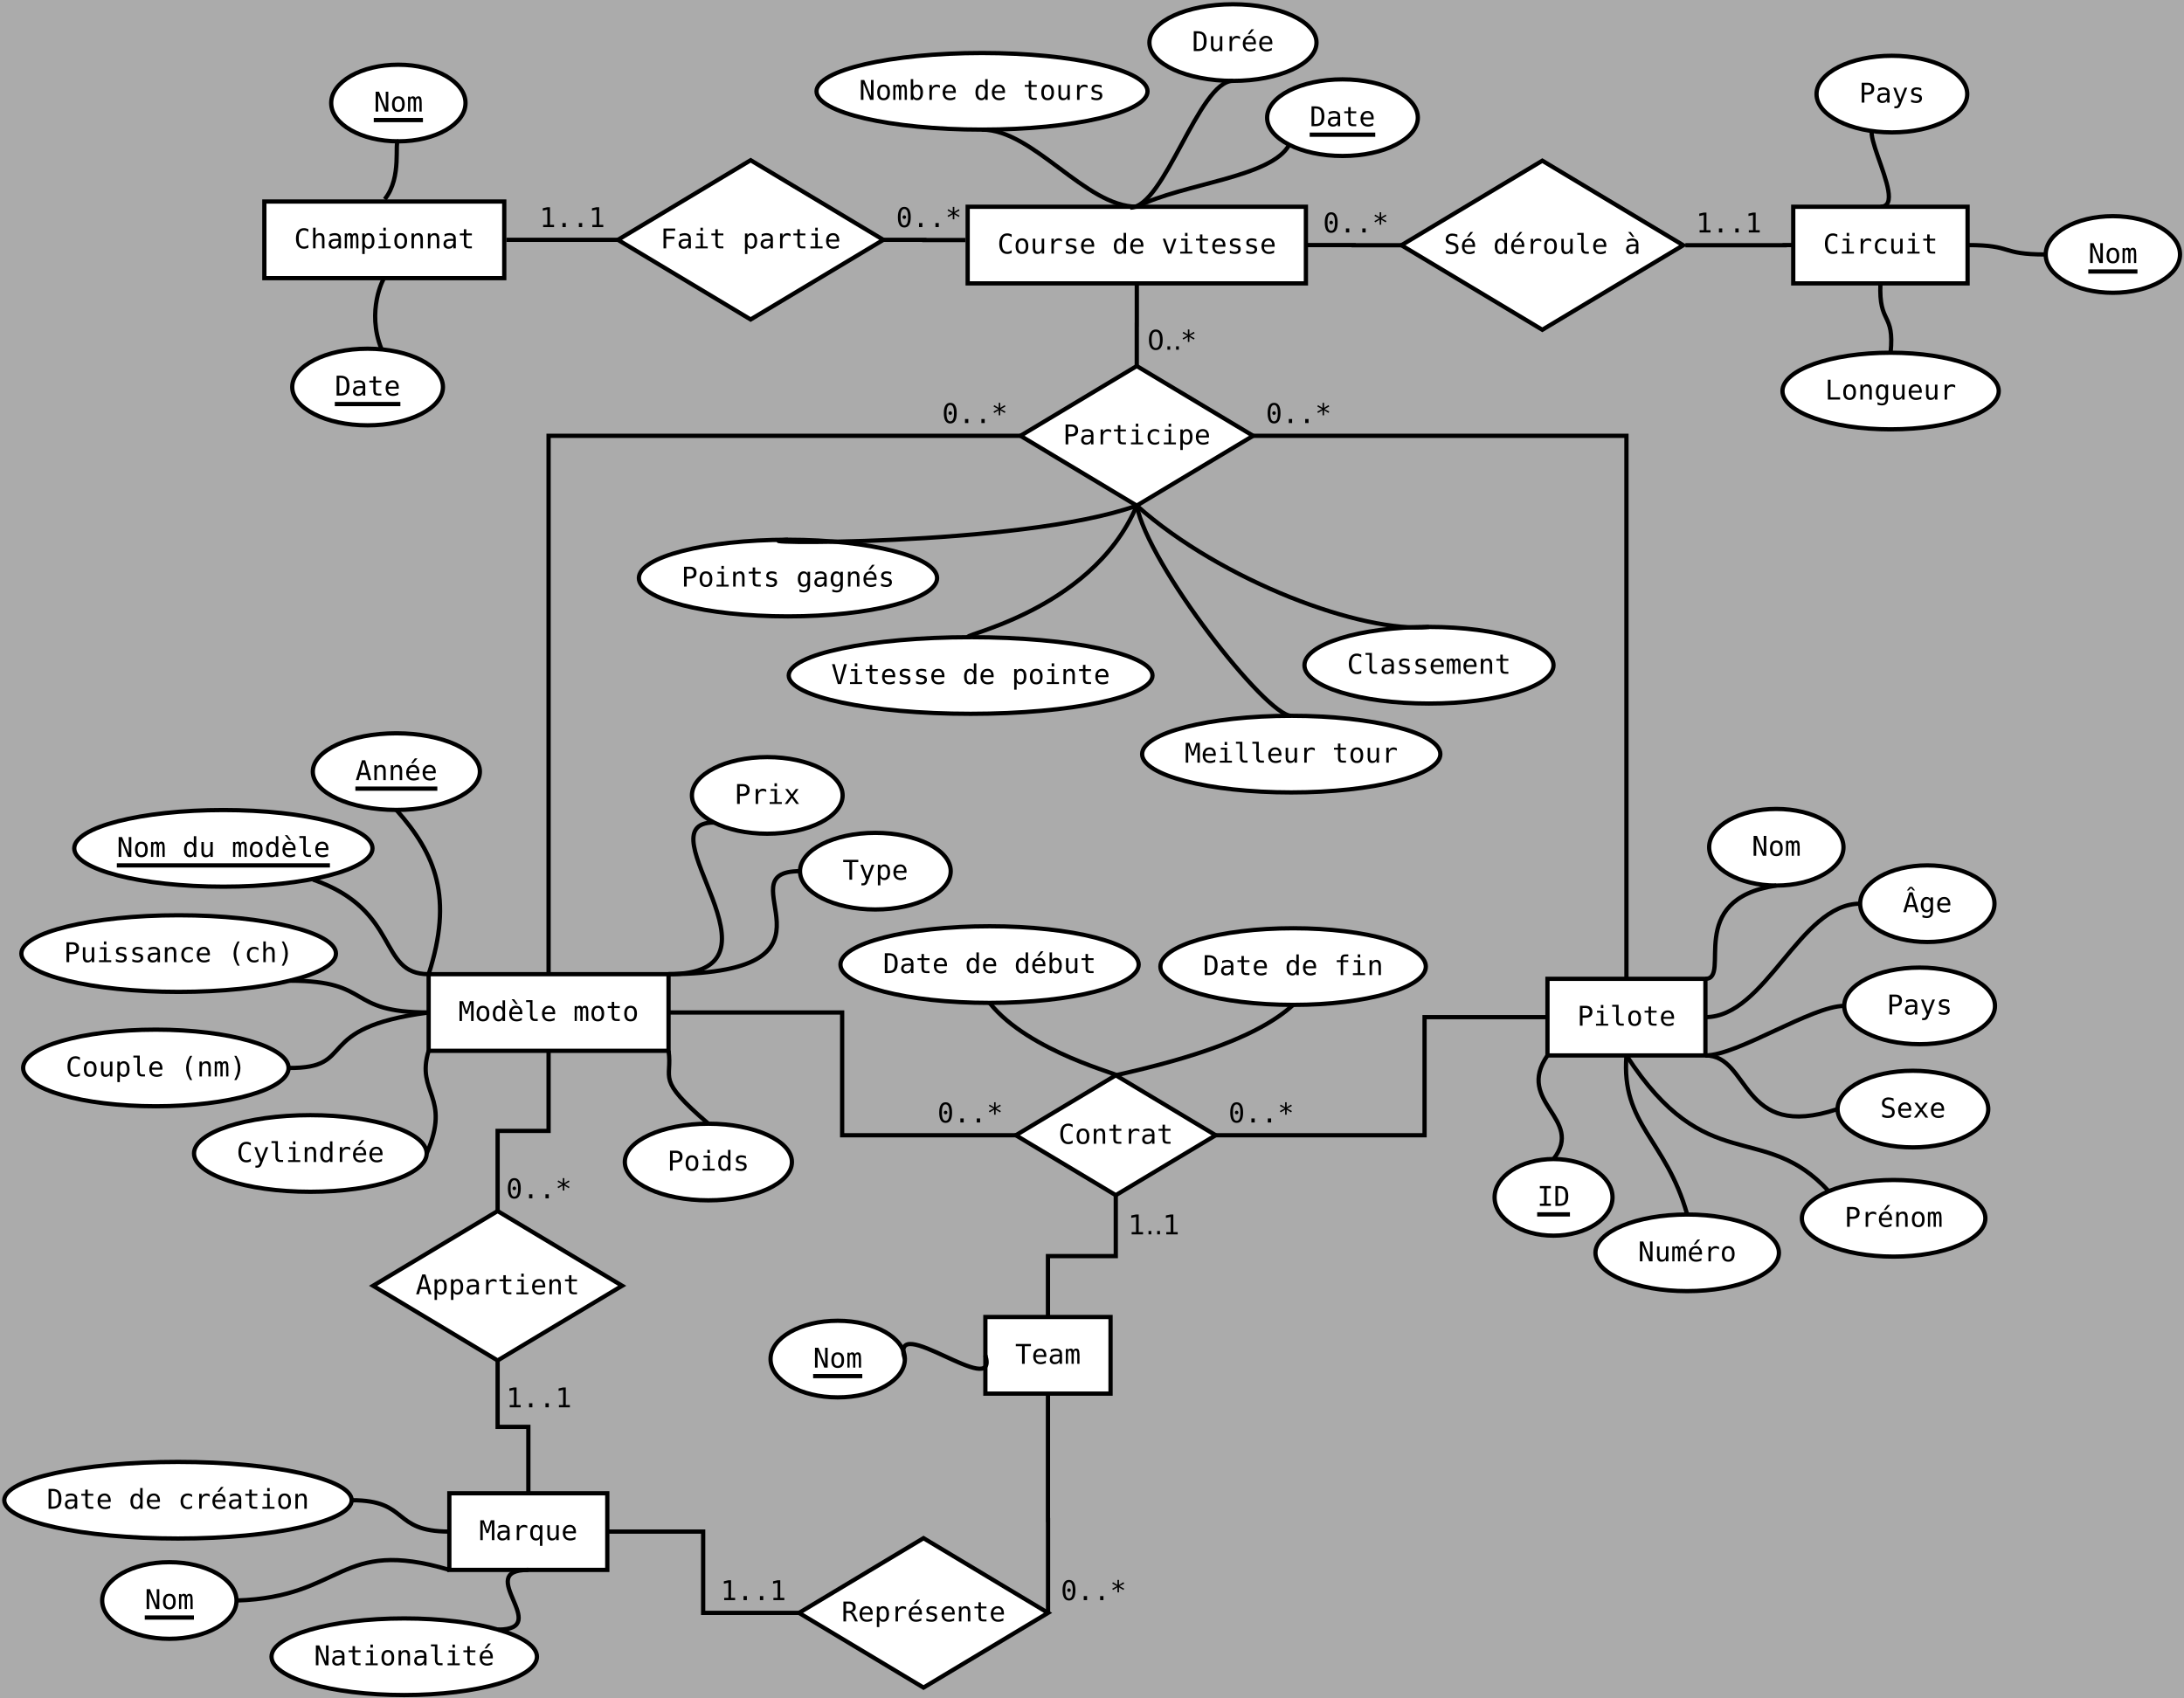 <?xml version="1.0" encoding="UTF-8"?>
<svg xmlns="http://www.w3.org/2000/svg" xmlns:xlink="http://www.w3.org/1999/xlink" width="1026pt" height="798pt" viewBox="0 0 1026 798" version="1.1">
<defs>
<g>
<symbol overflow="visible" id="glyph0-0">
<path style="stroke:none;" d="M 0.656 2.266 L 0.656 -9.016 L 7.047 -9.016 L 7.047 2.266 Z M 1.375 1.547 L 6.344 1.547 L 6.344 -8.297 L 1.375 -8.297 Z M 1.375 1.547 "/>
</symbol>
<symbol overflow="visible" id="glyph0-1">
<path style="stroke:none;" d="M 0.531 -9.328 L 2.219 -9.328 L 3.844 -4.578 L 5.469 -9.328 L 7.156 -9.328 L 7.156 0 L 5.984 0 L 5.984 -8.234 L 4.328 -3.328 L 3.375 -3.328 L 1.703 -8.234 L 1.703 0 L 0.531 0 Z M 0.531 -9.328 "/>
</symbol>
<symbol overflow="visible" id="glyph0-2">
<path style="stroke:none;" d="M 3.844 -6.188 C 3.258 -6.188 2.816 -5.957 2.516 -5.5 C 2.223 -5.051 2.078 -4.383 2.078 -3.5 C 2.078 -2.602 2.223 -1.926 2.516 -1.469 C 2.816 -1.02 3.258 -0.797 3.844 -0.797 C 4.438 -0.797 4.879 -1.02 5.172 -1.469 C 5.473 -1.926 5.625 -2.602 5.625 -3.5 C 5.625 -4.383 5.473 -5.051 5.172 -5.5 C 4.879 -5.957 4.438 -6.188 3.844 -6.188 Z M 3.844 -7.172 C 4.82 -7.172 5.566 -6.852 6.078 -6.219 C 6.586 -5.594 6.844 -4.688 6.844 -3.5 C 6.844 -2.301 6.586 -1.383 6.078 -0.75 C 5.566 -0.125 4.82 0.188 3.844 0.188 C 2.875 0.188 2.133 -0.125 1.625 -0.75 C 1.113 -1.383 0.859 -2.301 0.859 -3.5 C 0.859 -4.688 1.113 -5.594 1.625 -6.219 C 2.133 -6.852 2.875 -7.172 3.844 -7.172 Z M 3.844 -7.172 "/>
</symbol>
<symbol overflow="visible" id="glyph0-3">
<path style="stroke:none;" d="M 5.359 -6.109 L 5.359 -9.719 L 6.516 -9.719 L 6.516 0 L 5.359 0 L 5.359 -0.875 C 5.172 -0.531 4.914 -0.266 4.594 -0.078 C 4.281 0.098 3.914 0.188 3.5 0.188 C 2.645 0.188 1.973 -0.141 1.484 -0.797 C 1.004 -1.453 0.766 -2.359 0.766 -3.516 C 0.766 -4.648 1.008 -5.539 1.5 -6.188 C 1.988 -6.844 2.656 -7.172 3.5 -7.172 C 3.914 -7.172 4.285 -7.078 4.609 -6.891 C 4.93 -6.711 5.18 -6.453 5.359 -6.109 Z M 1.984 -3.5 C 1.984 -2.602 2.125 -1.926 2.406 -1.469 C 2.688 -1.02 3.102 -0.797 3.656 -0.797 C 4.219 -0.797 4.641 -1.023 4.922 -1.484 C 5.211 -1.941 5.359 -2.613 5.359 -3.5 C 5.359 -4.383 5.211 -5.051 4.922 -5.5 C 4.641 -5.957 4.219 -6.188 3.656 -6.188 C 3.102 -6.188 2.688 -5.957 2.406 -5.5 C 2.125 -5.051 1.984 -4.383 1.984 -3.5 Z M 1.984 -3.5 "/>
</symbol>
<symbol overflow="visible" id="glyph0-4">
<path style="stroke:none;" d="M 6.953 -3.781 L 6.953 -3.219 L 1.969 -3.219 L 1.969 -3.188 C 1.969 -2.426 2.164 -1.836 2.562 -1.422 C 2.957 -1.004 3.52 -0.797 4.25 -0.797 C 4.613 -0.797 4.992 -0.852 5.391 -0.969 C 5.797 -1.082 6.223 -1.258 6.672 -1.5 L 6.672 -0.359 C 6.242 -0.18 5.828 -0.047 5.422 0.047 C 5.016 0.141 4.617 0.188 4.234 0.188 C 3.148 0.188 2.301 -0.141 1.688 -0.797 C 1.07 -1.453 0.766 -2.352 0.766 -3.5 C 0.766 -4.613 1.062 -5.504 1.656 -6.172 C 2.258 -6.836 3.062 -7.172 4.062 -7.172 C 4.957 -7.172 5.66 -6.867 6.172 -6.266 C 6.691 -5.66 6.953 -4.832 6.953 -3.781 Z M 5.797 -4.125 C 5.785 -4.801 5.629 -5.312 5.328 -5.656 C 5.023 -6.008 4.586 -6.188 4.016 -6.188 C 3.461 -6.188 3.004 -6.004 2.641 -5.641 C 2.285 -5.273 2.078 -4.77 2.016 -4.125 Z M 3.078 -10.234 L 4.828 -7.891 L 3.875 -7.891 L 1.844 -10.234 Z M 3.078 -10.234 "/>
</symbol>
<symbol overflow="visible" id="glyph0-5">
<path style="stroke:none;" d="M 4 -2.531 C 4 -2.02 4.094 -1.629 4.281 -1.359 C 4.469 -1.098 4.75 -0.969 5.125 -0.969 L 6.453 -0.969 L 6.453 0 L 5 0 C 4.312 0 3.781 -0.219 3.406 -0.656 C 3.031 -1.102 2.844 -1.727 2.844 -2.531 L 2.844 -8.891 L 1 -8.891 L 1 -9.797 L 4 -9.797 Z M 4 -2.531 "/>
</symbol>
<symbol overflow="visible" id="glyph0-6">
<path style="stroke:none;" d="M 6.953 -3.781 L 6.953 -3.219 L 1.969 -3.219 L 1.969 -3.188 C 1.969 -2.426 2.164 -1.836 2.562 -1.422 C 2.957 -1.004 3.52 -0.797 4.25 -0.797 C 4.613 -0.797 4.992 -0.852 5.391 -0.969 C 5.797 -1.082 6.223 -1.258 6.672 -1.5 L 6.672 -0.359 C 6.242 -0.18 5.828 -0.047 5.422 0.047 C 5.016 0.141 4.617 0.188 4.234 0.188 C 3.148 0.188 2.301 -0.141 1.688 -0.797 C 1.07 -1.453 0.766 -2.352 0.766 -3.5 C 0.766 -4.613 1.062 -5.504 1.656 -6.172 C 2.258 -6.836 3.062 -7.172 4.062 -7.172 C 4.957 -7.172 5.66 -6.867 6.172 -6.266 C 6.691 -5.66 6.953 -4.832 6.953 -3.781 Z M 5.797 -4.125 C 5.785 -4.801 5.629 -5.312 5.328 -5.656 C 5.023 -6.008 4.586 -6.188 4.016 -6.188 C 3.461 -6.188 3.004 -6.004 2.641 -5.641 C 2.285 -5.273 2.078 -4.77 2.016 -4.125 Z M 5.797 -4.125 "/>
</symbol>
<symbol overflow="visible" id="glyph0-7">
<path style="stroke:none;" d=""/>
</symbol>
<symbol overflow="visible" id="glyph0-8">
<path style="stroke:none;" d="M 4.219 -6.281 C 4.363 -6.582 4.547 -6.805 4.766 -6.953 C 4.984 -7.098 5.25 -7.172 5.562 -7.172 C 6.125 -7.172 6.52 -6.953 6.75 -6.516 C 6.977 -6.078 7.094 -5.258 7.094 -4.062 L 7.094 0 L 6.047 0 L 6.047 -4 C 6.047 -4.988 5.988 -5.602 5.875 -5.844 C 5.77 -6.082 5.57 -6.203 5.281 -6.203 C 4.945 -6.203 4.719 -6.07 4.594 -5.812 C 4.469 -5.562 4.406 -4.957 4.406 -4 L 4.406 0 L 3.359 0 L 3.359 -4 C 3.359 -5 3.297 -5.613 3.172 -5.844 C 3.055 -6.082 2.844 -6.203 2.531 -6.203 C 2.227 -6.203 2.016 -6.07 1.891 -5.812 C 1.773 -5.562 1.719 -4.957 1.719 -4 L 1.719 0 L 0.688 0 L 0.688 -7 L 1.719 -7 L 1.719 -6.406 C 1.863 -6.645 2.035 -6.832 2.234 -6.969 C 2.441 -7.102 2.676 -7.172 2.938 -7.172 C 3.258 -7.172 3.523 -7.098 3.734 -6.953 C 3.941 -6.805 4.102 -6.582 4.219 -6.281 Z M 4.219 -6.281 "/>
</symbol>
<symbol overflow="visible" id="glyph0-9">
<path style="stroke:none;" d="M 3.844 -8.984 L 3.844 -7 L 6.453 -7 L 6.453 -6.109 L 3.844 -6.109 L 3.844 -2.312 C 3.844 -1.789 3.938 -1.426 4.125 -1.219 C 4.32 -1.02 4.664 -0.922 5.156 -0.922 L 6.453 -0.922 L 6.453 0 L 5.047 0 C 4.18 0 3.57 -0.172 3.219 -0.516 C 2.863 -0.859 2.688 -1.457 2.688 -2.312 L 2.688 -6.109 L 0.812 -6.109 L 0.812 -7 L 2.688 -7 L 2.688 -8.984 Z M 3.844 -8.984 "/>
</symbol>
<symbol overflow="visible" id="glyph0-10">
<path style="stroke:none;" d="M 4.391 -3.516 L 4 -3.516 C 3.332 -3.516 2.828 -3.395 2.484 -3.156 C 2.148 -2.926 1.984 -2.578 1.984 -2.109 C 1.984 -1.691 2.109 -1.363 2.359 -1.125 C 2.617 -0.895 2.973 -0.781 3.422 -0.781 C 4.055 -0.781 4.551 -1 4.906 -1.438 C 5.27 -1.875 5.457 -2.484 5.469 -3.266 L 5.469 -3.516 Z M 6.609 -4 L 6.609 0 L 5.469 0 L 5.469 -1.031 C 5.219 -0.613 4.906 -0.305 4.531 -0.109 C 4.156 0.086 3.703 0.188 3.172 0.188 C 2.461 0.188 1.895 -0.016 1.469 -0.422 C 1.039 -0.828 0.828 -1.363 0.828 -2.031 C 0.828 -2.812 1.086 -3.406 1.609 -3.812 C 2.141 -4.219 2.91 -4.422 3.922 -4.422 L 5.469 -4.422 L 5.469 -4.594 C 5.457 -5.156 5.312 -5.562 5.031 -5.812 C 4.758 -6.062 4.316 -6.188 3.703 -6.188 C 3.305 -6.188 2.906 -6.129 2.5 -6.016 C 2.102 -5.91 1.719 -5.75 1.344 -5.531 L 1.344 -6.672 C 1.77 -6.836 2.176 -6.961 2.562 -7.047 C 2.957 -7.129 3.336 -7.172 3.703 -7.172 C 4.273 -7.172 4.766 -7.082 5.172 -6.906 C 5.586 -6.738 5.926 -6.484 6.188 -6.141 C 6.344 -5.93 6.453 -5.672 6.516 -5.359 C 6.578 -5.055 6.609 -4.602 6.609 -4 Z M 6.609 -4 "/>
</symbol>
<symbol overflow="visible" id="glyph0-11">
<path style="stroke:none;" d="M 7.219 -5.562 C 6.969 -5.75 6.719 -5.883 6.469 -5.969 C 6.219 -6.062 5.938 -6.109 5.625 -6.109 C 4.914 -6.109 4.367 -5.879 3.984 -5.422 C 3.609 -4.973 3.422 -4.328 3.422 -3.484 L 3.422 0 L 2.266 0 L 2.266 -7 L 3.422 -7 L 3.422 -5.625 C 3.609 -6.125 3.898 -6.504 4.297 -6.766 C 4.703 -7.035 5.176 -7.172 5.719 -7.172 C 6 -7.172 6.258 -7.133 6.5 -7.062 C 6.75 -6.988 6.988 -6.879 7.219 -6.734 Z M 7.219 -5.562 "/>
</symbol>
<symbol overflow="visible" id="glyph0-12">
<path style="stroke:none;" d="M 2.078 -3.469 C 2.078 -2.57 2.219 -1.895 2.5 -1.438 C 2.781 -0.988 3.195 -0.766 3.75 -0.766 C 4.301 -0.766 4.719 -0.992 5 -1.453 C 5.289 -1.91 5.438 -2.582 5.438 -3.469 C 5.438 -4.352 5.289 -5.023 5 -5.484 C 4.719 -5.941 4.301 -6.172 3.75 -6.172 C 3.195 -6.172 2.781 -5.941 2.5 -5.484 C 2.219 -5.035 2.078 -4.363 2.078 -3.469 Z M 5.438 -0.875 C 5.25 -0.52 4.992 -0.25 4.672 -0.062 C 4.359 0.113 3.988 0.203 3.562 0.203 C 2.727 0.203 2.066 -0.117 1.578 -0.766 C 1.098 -1.41 0.859 -2.301 0.859 -3.438 C 0.859 -4.602 1.098 -5.508 1.578 -6.156 C 2.066 -6.812 2.727 -7.141 3.562 -7.141 C 3.977 -7.141 4.348 -7.047 4.672 -6.859 C 4.992 -6.68 5.25 -6.422 5.438 -6.078 L 5.438 -6.969 L 6.594 -6.969 L 6.594 2.688 L 5.438 2.688 Z M 5.438 -0.875 "/>
</symbol>
<symbol overflow="visible" id="glyph0-13">
<path style="stroke:none;" d="M 1.219 -2.656 L 1.219 -6.984 L 2.375 -6.984 L 2.375 -2.656 C 2.375 -2.02 2.484 -1.551 2.703 -1.25 C 2.922 -0.957 3.266 -0.812 3.734 -0.812 C 4.273 -0.812 4.688 -1.004 4.969 -1.391 C 5.258 -1.773 5.406 -2.32 5.406 -3.031 L 5.406 -6.984 L 6.562 -6.984 L 6.562 0 L 5.406 0 L 5.406 -1.047 C 5.207 -0.641 4.93 -0.332 4.578 -0.125 C 4.223 0.082 3.812 0.188 3.344 0.188 C 2.625 0.188 2.086 -0.047 1.734 -0.516 C 1.391 -0.984 1.219 -1.695 1.219 -2.656 Z M 1.219 -2.656 "/>
</symbol>
<symbol overflow="visible" id="glyph0-14">
<path style="stroke:none;" d="M 6.703 -0.328 C 6.379 -0.16 6.051 -0.035 5.719 0.047 C 5.383 0.141 5.023 0.188 4.641 0.188 C 3.441 0.188 2.516 -0.234 1.859 -1.078 C 1.203 -1.93 0.875 -3.125 0.875 -4.656 C 0.875 -6.176 1.203 -7.363 1.859 -8.219 C 2.523 -9.07 3.453 -9.5 4.641 -9.5 C 5.023 -9.5 5.383 -9.453 5.719 -9.359 C 6.051 -9.273 6.379 -9.148 6.703 -8.984 L 6.703 -7.688 C 6.398 -7.945 6.07 -8.141 5.719 -8.266 C 5.363 -8.398 5.004 -8.469 4.641 -8.469 C 3.816 -8.469 3.203 -8.148 2.797 -7.516 C 2.391 -6.891 2.188 -5.938 2.188 -4.656 C 2.188 -3.383 2.391 -2.43 2.797 -1.797 C 3.203 -1.16 3.816 -0.844 4.641 -0.844 C 5.004 -0.844 5.363 -0.91 5.719 -1.047 C 6.07 -1.18 6.398 -1.375 6.703 -1.625 Z M 6.703 -0.328 "/>
</symbol>
<symbol overflow="visible" id="glyph0-15">
<path style="stroke:none;" d="M 6.078 -6.75 L 6.078 -5.625 C 5.754 -5.82 5.426 -5.969 5.094 -6.062 C 4.758 -6.156 4.414 -6.203 4.062 -6.203 C 3.539 -6.203 3.148 -6.117 2.891 -5.953 C 2.641 -5.785 2.516 -5.531 2.516 -5.188 C 2.516 -4.875 2.609 -4.641 2.797 -4.484 C 2.992 -4.328 3.473 -4.176 4.234 -4.031 L 4.703 -3.938 C 5.273 -3.832 5.707 -3.617 6 -3.297 C 6.289 -2.973 6.438 -2.551 6.438 -2.031 C 6.438 -1.332 6.191 -0.785 5.703 -0.391 C 5.211 -0.004 4.531 0.188 3.656 0.188 C 3.301 0.188 2.938 0.148 2.562 0.078 C 2.188 0.004 1.773 -0.102 1.328 -0.25 L 1.328 -1.438 C 1.754 -1.219 2.164 -1.051 2.562 -0.938 C 2.957 -0.832 3.328 -0.781 3.672 -0.781 C 4.18 -0.781 4.578 -0.883 4.859 -1.094 C 5.141 -1.301 5.281 -1.586 5.281 -1.953 C 5.281 -2.484 4.77 -2.852 3.75 -3.062 L 3.688 -3.078 L 3.266 -3.156 C 2.598 -3.289 2.113 -3.508 1.812 -3.812 C 1.508 -4.125 1.359 -4.539 1.359 -5.062 C 1.359 -5.738 1.582 -6.258 2.031 -6.625 C 2.488 -6.988 3.141 -7.172 3.984 -7.172 C 4.359 -7.172 4.719 -7.133 5.062 -7.062 C 5.406 -6.988 5.742 -6.883 6.078 -6.75 Z M 6.078 -6.75 "/>
</symbol>
<symbol overflow="visible" id="glyph0-16">
<path style="stroke:none;" d="M 0.625 -7 L 1.812 -7 L 3.844 -1.125 L 5.891 -7 L 7.078 -7 L 4.594 0 L 3.109 0 Z M 0.625 -7 "/>
</symbol>
<symbol overflow="visible" id="glyph0-17">
<path style="stroke:none;" d="M 1.594 -7 L 4.547 -7 L 4.547 -0.891 L 6.828 -0.891 L 6.828 0 L 1.109 0 L 1.109 -0.891 L 3.391 -0.891 L 3.391 -6.109 L 1.594 -6.109 Z M 3.391 -9.719 L 4.547 -9.719 L 4.547 -8.266 L 3.391 -8.266 Z M 3.391 -9.719 "/>
</symbol>
<symbol overflow="visible" id="glyph0-18">
<path style="stroke:none;" d="M 0.875 -9.328 L 2.469 -9.328 L 5.625 -1.656 L 5.625 -9.328 L 6.828 -9.328 L 6.828 0 L 5.234 0 L 2.094 -7.672 L 2.094 0 L 0.875 0 Z M 0.875 -9.328 "/>
</symbol>
<symbol overflow="visible" id="glyph0-19">
<path style="stroke:none;" d="M 3.844 -8.219 L 2.516 -3.438 L 5.188 -3.438 Z M 3.094 -9.328 L 4.625 -9.328 L 7.469 0 L 6.172 0 L 5.484 -2.438 L 2.219 -2.438 L 1.531 0 L 0.234 0 Z M 3.094 -9.328 "/>
</symbol>
<symbol overflow="visible" id="glyph0-20">
<path style="stroke:none;" d="M 6.562 -4.344 L 6.562 0 L 5.406 0 L 5.406 -4.344 C 5.406 -4.969 5.297 -5.426 5.078 -5.719 C 4.859 -6.02 4.516 -6.172 4.047 -6.172 C 3.504 -6.172 3.086 -5.977 2.797 -5.594 C 2.516 -5.219 2.375 -4.672 2.375 -3.953 L 2.375 0 L 1.219 0 L 1.219 -7 L 2.375 -7 L 2.375 -5.953 C 2.57 -6.348 2.844 -6.648 3.188 -6.859 C 3.539 -7.066 3.957 -7.172 4.438 -7.172 C 5.156 -7.172 5.688 -6.938 6.031 -6.469 C 6.383 -6 6.562 -5.289 6.562 -4.344 Z M 6.562 -4.344 "/>
</symbol>
<symbol overflow="visible" id="glyph0-21">
<path style="stroke:none;" d="M 6.953 -3.781 L 6.953 -3.219 L 1.969 -3.219 L 1.969 -3.188 C 1.969 -2.426 2.164 -1.836 2.562 -1.422 C 2.957 -1.004 3.52 -0.797 4.25 -0.797 C 4.613 -0.797 4.992 -0.852 5.391 -0.969 C 5.797 -1.082 6.223 -1.258 6.672 -1.5 L 6.672 -0.359 C 6.242 -0.18 5.828 -0.047 5.422 0.047 C 5.016 0.141 4.617 0.188 4.234 0.188 C 3.148 0.188 2.301 -0.141 1.688 -0.797 C 1.07 -1.453 0.766 -2.352 0.766 -3.5 C 0.766 -4.613 1.062 -5.504 1.656 -6.172 C 2.258 -6.836 3.062 -7.172 4.062 -7.172 C 4.957 -7.172 5.66 -6.867 6.172 -6.266 C 6.691 -5.66 6.953 -4.832 6.953 -3.781 Z M 5.797 -4.125 C 5.785 -4.801 5.629 -5.312 5.328 -5.656 C 5.023 -6.008 4.586 -6.188 4.016 -6.188 C 3.461 -6.188 3.004 -6.004 2.641 -5.641 C 2.285 -5.273 2.078 -4.77 2.016 -4.125 Z M 4.812 -10.234 L 6.062 -10.234 L 4.031 -7.891 L 3.062 -7.891 Z M 4.812 -10.234 "/>
</symbol>
<symbol overflow="visible" id="glyph0-22">
<path style="stroke:none;" d="M 2.5 -8.297 L 2.5 -4.781 L 3.953 -4.781 C 4.535 -4.781 4.988 -4.938 5.312 -5.25 C 5.645 -5.562 5.812 -5.992 5.812 -6.547 C 5.812 -7.098 5.648 -7.523 5.328 -7.828 C 5.004 -8.141 4.547 -8.297 3.953 -8.297 Z M 1.234 -9.328 L 3.953 -9.328 C 4.992 -9.328 5.781 -9.086 6.312 -8.609 C 6.852 -8.141 7.125 -7.453 7.125 -6.547 C 7.125 -5.617 6.859 -4.922 6.328 -4.453 C 5.797 -3.984 5.004 -3.75 3.953 -3.75 L 2.5 -3.75 L 2.5 0 L 1.234 0 Z M 1.234 -9.328 "/>
</symbol>
<symbol overflow="visible" id="glyph0-23">
<path style="stroke:none;" d="M 6.625 -0.359 C 6.32 -0.18 6.004 -0.047 5.672 0.047 C 5.348 0.141 5.016 0.188 4.672 0.188 C 3.586 0.188 2.738 -0.133 2.125 -0.781 C 1.52 -1.438 1.219 -2.344 1.219 -3.5 C 1.219 -4.645 1.52 -5.539 2.125 -6.188 C 2.738 -6.844 3.586 -7.172 4.672 -7.172 C 5.016 -7.172 5.344 -7.125 5.656 -7.031 C 5.977 -6.945 6.301 -6.812 6.625 -6.625 L 6.625 -5.422 C 6.32 -5.691 6.016 -5.883 5.703 -6 C 5.398 -6.125 5.055 -6.188 4.672 -6.188 C 3.953 -6.188 3.398 -5.953 3.016 -5.484 C 2.629 -5.023 2.438 -4.363 2.438 -3.5 C 2.438 -2.633 2.629 -1.969 3.016 -1.5 C 3.398 -1.031 3.953 -0.797 4.672 -0.797 C 5.078 -0.797 5.438 -0.852 5.75 -0.969 C 6.062 -1.094 6.352 -1.285 6.625 -1.547 Z M 6.625 -0.359 "/>
</symbol>
<symbol overflow="visible" id="glyph0-24">
<path style="stroke:none;" d="M 5.531 -9.703 C 4.977 -8.754 4.562 -7.805 4.281 -6.859 C 4.008 -5.922 3.875 -4.973 3.875 -4.016 C 3.875 -3.066 4.008 -2.117 4.281 -1.172 C 4.562 -0.223 4.977 0.727 5.531 1.688 L 4.531 1.688 C 3.906 0.695 3.438 -0.266 3.125 -1.203 C 2.812 -2.148 2.656 -3.086 2.656 -4.016 C 2.656 -4.941 2.812 -5.875 3.125 -6.812 C 3.438 -7.758 3.906 -8.723 4.531 -9.703 Z M 5.531 -9.703 "/>
</symbol>
<symbol overflow="visible" id="glyph0-25">
<path style="stroke:none;" d="M 6.562 -4.344 L 6.562 0 L 5.406 0 L 5.406 -4.344 C 5.406 -4.969 5.297 -5.426 5.078 -5.719 C 4.859 -6.02 4.516 -6.172 4.047 -6.172 C 3.504 -6.172 3.086 -5.977 2.797 -5.594 C 2.516 -5.219 2.375 -4.672 2.375 -3.953 L 2.375 0 L 1.219 0 L 1.219 -9.719 L 2.375 -9.719 L 2.375 -5.953 C 2.57 -6.348 2.844 -6.648 3.188 -6.859 C 3.539 -7.066 3.957 -7.172 4.438 -7.172 C 5.156 -7.172 5.688 -6.938 6.031 -6.469 C 6.383 -6 6.562 -5.289 6.562 -4.344 Z M 6.562 -4.344 "/>
</symbol>
<symbol overflow="visible" id="glyph0-26">
<path style="stroke:none;" d="M 2.172 -9.703 L 3.172 -9.703 C 3.805 -8.723 4.273 -7.758 4.578 -6.812 C 4.891 -5.875 5.047 -4.941 5.047 -4.016 C 5.047 -3.078 4.891 -2.133 4.578 -1.188 C 4.273 -0.25 3.805 0.707 3.172 1.688 L 2.172 1.688 C 2.723 0.719 3.133 -0.234 3.406 -1.172 C 3.688 -2.117 3.828 -3.066 3.828 -4.016 C 3.828 -4.961 3.688 -5.91 3.406 -6.859 C 3.133 -7.805 2.723 -8.754 2.172 -9.703 Z M 2.172 -9.703 "/>
</symbol>
<symbol overflow="visible" id="glyph0-27">
<path style="stroke:none;" d="M 2.344 -0.875 L 2.344 2.656 L 1.188 2.656 L 1.188 -7 L 2.344 -7 L 2.344 -6.109 C 2.531 -6.453 2.785 -6.711 3.109 -6.891 C 3.43 -7.078 3.801 -7.172 4.219 -7.172 C 5.062 -7.172 5.723 -6.844 6.203 -6.188 C 6.68 -5.531 6.922 -4.625 6.922 -3.469 C 6.922 -2.332 6.676 -1.438 6.188 -0.781 C 5.707 -0.133 5.051 0.188 4.219 0.188 C 3.789 0.188 3.414 0.098 3.094 -0.078 C 2.781 -0.266 2.531 -0.531 2.344 -0.875 Z M 5.719 -3.5 C 5.719 -4.383 5.578 -5.051 5.297 -5.5 C 5.016 -5.957 4.598 -6.188 4.047 -6.188 C 3.484 -6.188 3.055 -5.957 2.766 -5.5 C 2.484 -5.051 2.344 -4.383 2.344 -3.5 C 2.344 -2.613 2.484 -1.941 2.766 -1.484 C 3.055 -1.023 3.484 -0.797 4.047 -0.797 C 4.598 -0.797 5.016 -1.02 5.297 -1.469 C 5.578 -1.926 5.719 -2.602 5.719 -3.5 Z M 5.719 -3.5 "/>
</symbol>
<symbol overflow="visible" id="glyph0-28">
<path style="stroke:none;" d="M 5.359 -2.25 C 5.172 -1.758 4.926 -1.117 4.625 -0.328 C 4.219 0.773 3.941 1.445 3.797 1.688 C 3.609 2.008 3.367 2.25 3.078 2.406 C 2.797 2.57 2.461 2.656 2.078 2.656 L 1.156 2.656 L 1.156 1.703 L 1.828 1.703 C 2.172 1.703 2.438 1.602 2.625 1.406 C 2.812 1.207 3.055 0.703 3.359 -0.109 L 0.656 -7 L 1.875 -7 L 3.938 -1.531 L 5.984 -7 L 7.203 -7 Z M 5.359 -2.25 "/>
</symbol>
<symbol overflow="visible" id="glyph0-29">
<path style="stroke:none;" d="M 6.984 -7 L 4.484 -3.656 L 7.234 0 L 5.906 0 L 3.844 -2.812 L 1.812 0 L 0.469 0 L 3.219 -3.656 L 0.719 -7 L 2 -7 L 3.844 -4.469 L 5.688 -7 Z M 6.984 -7 "/>
</symbol>
<symbol overflow="visible" id="glyph0-30">
<path style="stroke:none;" d="M 2.719 -1.031 C 3.781 -1.031 4.52 -1.289 4.938 -1.812 C 5.363 -2.344 5.578 -3.289 5.578 -4.656 C 5.578 -6.031 5.367 -6.977 4.953 -7.5 C 4.535 -8.031 3.789 -8.297 2.719 -8.297 L 2.125 -8.297 L 2.125 -1.031 Z M 2.75 -9.328 C 4.176 -9.328 5.223 -8.945 5.891 -8.188 C 6.566 -7.426 6.906 -6.25 6.906 -4.656 C 6.906 -3.062 6.566 -1.883 5.891 -1.125 C 5.223 -0.375 4.176 0 2.75 0 L 0.859 0 L 0.859 -9.328 Z M 2.75 -9.328 "/>
</symbol>
<symbol overflow="visible" id="glyph0-31">
<path style="stroke:none;" d="M 3.016 -4.688 C 3.016 -4.914 3.094 -5.113 3.25 -5.281 C 3.414 -5.445 3.613 -5.531 3.844 -5.531 C 4.07 -5.531 4.27 -5.445 4.438 -5.281 C 4.602 -5.113 4.688 -4.914 4.688 -4.688 C 4.688 -4.457 4.602 -4.258 4.438 -4.094 C 4.27 -3.926 4.07 -3.844 3.844 -3.844 C 3.602 -3.844 3.406 -3.922 3.25 -4.078 C 3.094 -4.242 3.016 -4.445 3.016 -4.688 Z M 3.844 -8.5 C 3.258 -8.5 2.82 -8.18 2.531 -7.547 C 2.238 -6.91 2.094 -5.945 2.094 -4.656 C 2.094 -3.363 2.238 -2.398 2.531 -1.766 C 2.82 -1.129 3.258 -0.812 3.844 -0.812 C 4.438 -0.812 4.879 -1.129 5.172 -1.766 C 5.461 -2.398 5.609 -3.363 5.609 -4.656 C 5.609 -5.945 5.461 -6.91 5.172 -7.547 C 4.879 -8.18 4.438 -8.5 3.844 -8.5 Z M 3.844 -9.5 C 4.844 -9.5 5.598 -9.086 6.109 -8.266 C 6.617 -7.453 6.875 -6.25 6.875 -4.656 C 6.875 -3.062 6.617 -1.852 6.109 -1.031 C 5.598 -0.219 4.844 0.188 3.844 0.188 C 2.852 0.188 2.102 -0.219 1.594 -1.031 C 1.082 -1.852 0.828 -3.062 0.828 -4.656 C 0.828 -6.25 1.082 -7.453 1.594 -8.266 C 2.102 -9.086 2.852 -9.5 3.844 -9.5 Z M 3.844 -9.5 "/>
</symbol>
<symbol overflow="visible" id="glyph0-32">
<path style="stroke:none;" d="M 3.062 -1.906 L 4.625 -1.906 L 4.625 0 L 3.062 0 Z M 3.062 -1.906 "/>
</symbol>
<symbol overflow="visible" id="glyph0-33">
<path style="stroke:none;" d="M 6.672 -7.797 L 4.438 -6.578 L 6.672 -5.359 L 6.312 -4.75 L 4.219 -6.016 L 4.219 -3.656 L 3.5 -3.656 L 3.5 -6.016 L 1.391 -4.75 L 1.031 -5.359 L 3.281 -6.578 L 1.031 -7.797 L 1.391 -8.406 L 3.5 -7.141 L 3.5 -9.5 L 4.219 -9.5 L 4.219 -7.141 L 6.312 -8.406 Z M 6.672 -7.797 "/>
</symbol>
<symbol overflow="visible" id="glyph0-34">
<path style="stroke:none;" d="M 1.688 -1.062 L 3.656 -1.062 L 3.656 -8.188 L 1.531 -7.719 L 1.531 -8.859 L 3.641 -9.328 L 4.906 -9.328 L 4.906 -1.062 L 6.828 -1.062 L 6.828 0 L 1.688 0 Z M 1.688 -1.062 "/>
</symbol>
<symbol overflow="visible" id="glyph0-35">
<path style="stroke:none;" d="M 3.844 -8.219 L 2.516 -3.438 L 5.188 -3.438 Z M 3.094 -9.328 L 4.625 -9.328 L 7.469 0 L 6.172 0 L 5.484 -2.438 L 2.219 -2.438 L 1.531 0 L 0.234 0 Z M 3.266 -11.875 L 4.438 -11.875 L 5.766 -10.219 L 4.891 -10.219 L 3.844 -11.328 L 2.812 -10.219 L 1.938 -10.219 Z M 3.266 -11.875 "/>
</symbol>
<symbol overflow="visible" id="glyph0-36">
<path style="stroke:none;" d="M 5.359 -3.562 C 5.359 -4.414 5.219 -5.066 4.938 -5.516 C 4.656 -5.961 4.25 -6.188 3.719 -6.188 C 3.156 -6.188 2.723 -5.961 2.422 -5.516 C 2.129 -5.066 1.984 -4.414 1.984 -3.562 C 1.984 -2.695 2.129 -2.035 2.422 -1.578 C 2.723 -1.129 3.156 -0.906 3.719 -0.906 C 4.25 -0.906 4.656 -1.129 4.938 -1.578 C 5.219 -2.035 5.359 -2.695 5.359 -3.562 Z M 6.516 -0.453 C 6.516 0.598 6.266 1.395 5.766 1.938 C 5.273 2.477 4.547 2.75 3.578 2.75 C 3.266 2.75 2.93 2.719 2.578 2.656 C 2.234 2.602 1.891 2.52 1.547 2.406 L 1.547 1.266 C 1.953 1.461 2.32 1.602 2.656 1.688 C 2.988 1.781 3.297 1.828 3.578 1.828 C 4.203 1.828 4.656 1.656 4.938 1.312 C 5.219 0.977 5.359 0.445 5.359 -0.281 L 5.359 -1.109 C 5.18 -0.723 4.93 -0.43 4.609 -0.234 C 4.297 -0.047 3.91 0.047 3.453 0.047 C 2.641 0.047 1.988 -0.273 1.5 -0.922 C 1.008 -1.578 0.766 -2.457 0.766 -3.562 C 0.766 -4.656 1.008 -5.531 1.5 -6.188 C 1.988 -6.844 2.641 -7.172 3.453 -7.172 C 3.898 -7.172 4.281 -7.078 4.594 -6.891 C 4.906 -6.711 5.16 -6.438 5.359 -6.062 L 5.359 -6.969 L 6.516 -6.969 Z M 6.516 -0.453 "/>
</symbol>
<symbol overflow="visible" id="glyph0-37">
<path style="stroke:none;" d="M 0.297 -9.328 L 7.406 -9.328 L 7.406 -8.266 L 4.5 -8.266 L 4.5 0 L 3.219 0 L 3.219 -8.266 L 0.297 -8.266 Z M 0.297 -9.328 "/>
</symbol>
<symbol overflow="visible" id="glyph0-38">
<path style="stroke:none;" d="M 4.75 -4.406 C 5.07 -4.32 5.348 -4.164 5.578 -3.938 C 5.805 -3.707 6.094 -3.242 6.438 -2.547 L 7.703 0 L 6.344 0 L 5.234 -2.359 C 4.91 -3.023 4.617 -3.453 4.359 -3.641 C 4.109 -3.836 3.781 -3.938 3.375 -3.938 L 2.156 -3.938 L 2.156 0 L 0.891 0 L 0.891 -9.328 L 3.5 -9.328 C 4.52 -9.328 5.301 -9.094 5.844 -8.625 C 6.395 -8.164 6.672 -7.5 6.672 -6.625 C 6.672 -6.008 6.5 -5.504 6.156 -5.109 C 5.82 -4.723 5.352 -4.488 4.75 -4.406 Z M 2.156 -8.297 L 2.156 -4.984 L 3.547 -4.984 C 4.148 -4.984 4.598 -5.117 4.891 -5.391 C 5.191 -5.66 5.344 -6.07 5.344 -6.625 C 5.344 -7.164 5.18 -7.578 4.859 -7.859 C 4.547 -8.148 4.094 -8.297 3.5 -8.297 Z M 2.156 -8.297 "/>
</symbol>
<symbol overflow="visible" id="glyph0-39">
<path style="stroke:none;" d="M 5.734 -3.5 C 5.734 -4.383 5.594 -5.051 5.312 -5.5 C 5.031 -5.957 4.613 -6.188 4.062 -6.188 C 3.5 -6.188 3.07 -5.957 2.781 -5.5 C 2.5 -5.051 2.359 -4.383 2.359 -3.5 C 2.359 -2.613 2.5 -1.941 2.781 -1.484 C 3.07 -1.023 3.5 -0.797 4.062 -0.797 C 4.613 -0.797 5.031 -1.02 5.312 -1.469 C 5.594 -1.926 5.734 -2.602 5.734 -3.5 Z M 2.359 -6.109 C 2.535 -6.441 2.785 -6.703 3.109 -6.891 C 3.43 -7.078 3.805 -7.172 4.234 -7.172 C 5.078 -7.172 5.738 -6.844 6.219 -6.188 C 6.707 -5.539 6.953 -4.648 6.953 -3.516 C 6.953 -2.359 6.707 -1.453 6.219 -0.797 C 5.738 -0.141 5.07 0.188 4.219 0.188 C 3.801 0.188 3.43 0.098 3.109 -0.078 C 2.797 -0.266 2.547 -0.531 2.359 -0.875 L 2.359 0 L 1.203 0 L 1.203 -9.719 L 2.359 -9.719 Z M 2.359 -6.109 "/>
</symbol>
<symbol overflow="visible" id="glyph0-40">
<path style="stroke:none;" d="M 6.328 -9.016 L 6.328 -7.734 C 5.941 -7.973 5.555 -8.156 5.172 -8.281 C 4.785 -8.406 4.395 -8.469 4 -8.469 C 3.406 -8.469 2.938 -8.328 2.594 -8.047 C 2.25 -7.773 2.078 -7.406 2.078 -6.938 C 2.078 -6.52 2.188 -6.203 2.406 -5.984 C 2.633 -5.773 3.062 -5.598 3.688 -5.453 L 4.344 -5.297 C 5.219 -5.098 5.852 -4.781 6.25 -4.344 C 6.656 -3.906 6.859 -3.305 6.859 -2.547 C 6.859 -1.66 6.582 -0.984 6.031 -0.516 C 5.488 -0.047 4.691 0.188 3.641 0.188 C 3.203 0.188 2.758 0.141 2.312 0.047 C 1.875 -0.047 1.43 -0.188 0.984 -0.375 L 0.984 -1.719 C 1.461 -1.414 1.914 -1.191 2.344 -1.047 C 2.77 -0.91 3.203 -0.844 3.641 -0.844 C 4.273 -0.844 4.77 -0.984 5.125 -1.266 C 5.477 -1.555 5.656 -1.957 5.656 -2.469 C 5.656 -2.938 5.531 -3.289 5.281 -3.531 C 5.039 -3.781 4.617 -3.973 4.016 -4.109 L 3.344 -4.266 C 2.477 -4.461 1.848 -4.758 1.453 -5.156 C 1.066 -5.551 0.875 -6.078 0.875 -6.734 C 0.875 -7.566 1.148 -8.234 1.703 -8.734 C 2.266 -9.242 3.008 -9.5 3.938 -9.5 C 4.301 -9.5 4.68 -9.457 5.078 -9.375 C 5.473 -9.289 5.891 -9.172 6.328 -9.016 Z M 6.328 -9.016 "/>
</symbol>
<symbol overflow="visible" id="glyph0-41">
<path style="stroke:none;" d="M 6.641 -9.719 L 6.641 -8.766 L 5.344 -8.766 C 4.926 -8.766 4.633 -8.68 4.469 -8.516 C 4.312 -8.348 4.234 -8.047 4.234 -7.609 L 4.234 -7 L 6.641 -7 L 6.641 -6.109 L 4.234 -6.109 L 4.234 0 L 3.094 0 L 3.094 -6.109 L 1.219 -6.109 L 1.219 -7 L 3.094 -7 L 3.094 -7.484 C 3.094 -8.254 3.266 -8.816 3.609 -9.172 C 3.961 -9.535 4.516 -9.719 5.266 -9.719 Z M 6.641 -9.719 "/>
</symbol>
<symbol overflow="visible" id="glyph0-42">
<path style="stroke:none;" d="M 3.844 -1.062 L 6.047 -9.328 L 7.344 -9.328 L 4.625 0 L 3.094 0 L 0.359 -9.328 L 1.656 -9.328 Z M 3.844 -1.062 "/>
</symbol>
<symbol overflow="visible" id="glyph0-43">
<path style="stroke:none;" d="M 1.25 -9.328 L 6.438 -9.328 L 6.438 -8.266 L 4.484 -8.266 L 4.484 -1.062 L 6.438 -1.062 L 6.438 0 L 1.25 0 L 1.25 -1.062 L 3.219 -1.062 L 3.219 -8.266 L 1.25 -8.266 Z M 1.25 -9.328 "/>
</symbol>
<symbol overflow="visible" id="glyph0-44">
<path style="stroke:none;" d="M 4.391 -3.516 L 4 -3.516 C 3.332 -3.516 2.828 -3.395 2.484 -3.156 C 2.148 -2.926 1.984 -2.578 1.984 -2.109 C 1.984 -1.691 2.109 -1.363 2.359 -1.125 C 2.617 -0.895 2.973 -0.781 3.422 -0.781 C 4.055 -0.781 4.551 -1 4.906 -1.438 C 5.27 -1.875 5.457 -2.484 5.469 -3.266 L 5.469 -3.516 Z M 6.609 -4 L 6.609 0 L 5.469 0 L 5.469 -1.031 C 5.219 -0.613 4.906 -0.305 4.531 -0.109 C 4.156 0.086 3.703 0.188 3.172 0.188 C 2.461 0.188 1.895 -0.016 1.469 -0.422 C 1.039 -0.828 0.828 -1.363 0.828 -2.031 C 0.828 -2.812 1.086 -3.406 1.609 -3.812 C 2.141 -4.219 2.91 -4.422 3.922 -4.422 L 5.469 -4.422 L 5.469 -4.594 C 5.457 -5.156 5.312 -5.562 5.031 -5.812 C 4.758 -6.062 4.316 -6.188 3.703 -6.188 C 3.305 -6.188 2.906 -6.129 2.5 -6.016 C 2.102 -5.91 1.719 -5.75 1.344 -5.531 L 1.344 -6.672 C 1.77 -6.836 2.176 -6.961 2.562 -7.047 C 2.957 -7.129 3.336 -7.172 3.703 -7.172 C 4.273 -7.172 4.766 -7.082 5.172 -6.906 C 5.586 -6.738 5.926 -6.484 6.188 -6.141 C 6.344 -5.93 6.453 -5.672 6.516 -5.359 C 6.578 -5.055 6.609 -4.602 6.609 -4 Z M 2.984 -10.234 L 4.734 -7.891 L 3.781 -7.891 L 1.75 -10.234 Z M 2.984 -10.234 "/>
</symbol>
<symbol overflow="visible" id="glyph0-45">
<path style="stroke:none;" d="M 1.344 -9.328 L 2.609 -9.328 L 2.609 -1.062 L 7.109 -1.062 L 7.109 0 L 1.344 0 Z M 1.344 -9.328 "/>
</symbol>
<symbol overflow="visible" id="glyph0-46">
<path style="stroke:none;" d="M 1.453 -9.328 L 6.953 -9.328 L 6.953 -8.266 L 2.719 -8.266 L 2.719 -5.516 L 6.547 -5.516 L 6.547 -4.453 L 2.719 -4.453 L 2.719 0 L 1.453 0 Z M 1.453 -9.328 "/>
</symbol>
<symbol overflow="visible" id="glyph1-0">
<path style="stroke:none;" d="M 0.641 2.266 L 0.641 -9.016 L 7.031 -9.016 L 7.031 2.266 Z M 1.359 1.547 L 6.328 1.547 L 6.328 -8.297 L 1.359 -8.297 Z M 1.359 1.547 "/>
</symbol>
<symbol overflow="visible" id="glyph1-1">
<path style="stroke:none;" d="M 4.062 -8.5 C 3.414 -8.5 2.926 -8.176 2.594 -7.531 C 2.27 -6.895 2.109 -5.938 2.109 -4.656 C 2.109 -3.375 2.27 -2.41 2.594 -1.766 C 2.926 -1.129 3.414 -0.812 4.062 -0.812 C 4.719 -0.812 5.207 -1.129 5.531 -1.766 C 5.863 -2.41 6.031 -3.375 6.031 -4.656 C 6.031 -5.938 5.863 -6.895 5.531 -7.531 C 5.207 -8.176 4.719 -8.5 4.062 -8.5 Z M 4.062 -9.5 C 5.113 -9.5 5.914 -9.082 6.469 -8.25 C 7.02 -7.426 7.297 -6.227 7.297 -4.656 C 7.297 -3.082 7.02 -1.879 6.469 -1.047 C 5.914 -0.223 5.113 0.188 4.062 0.188 C 3.02 0.188 2.223 -0.223 1.672 -1.047 C 1.117 -1.879 0.844 -3.082 0.844 -4.656 C 0.844 -6.227 1.117 -7.426 1.672 -8.25 C 2.223 -9.082 3.02 -9.5 4.062 -9.5 Z M 4.062 -9.5 "/>
</symbol>
<symbol overflow="visible" id="glyph1-2">
<path style="stroke:none;" d="M 1.375 -1.594 L 2.688 -1.594 L 2.688 0 L 1.375 0 Z M 1.375 -1.594 "/>
</symbol>
<symbol overflow="visible" id="glyph1-3">
<path style="stroke:none;" d="M 6.016 -7.797 L 3.781 -6.578 L 6.016 -5.359 L 5.656 -4.75 L 3.562 -6.016 L 3.562 -3.656 L 2.844 -3.656 L 2.844 -6.016 L 0.75 -4.75 L 0.375 -5.359 L 2.625 -6.578 L 0.375 -7.797 L 0.75 -8.406 L 2.844 -7.141 L 2.844 -9.5 L 3.562 -9.5 L 3.562 -7.141 L 5.656 -8.406 Z M 6.016 -7.797 "/>
</symbol>
<symbol overflow="visible" id="glyph1-4">
<path style="stroke:none;" d="M 1.594 -1.062 L 3.656 -1.062 L 3.656 -8.172 L 1.406 -7.734 L 1.406 -8.875 L 3.641 -9.328 L 4.906 -9.328 L 4.906 -1.062 L 6.953 -1.062 L 6.953 0 L 1.594 0 Z M 1.594 -1.062 "/>
</symbol>
</g>
</defs>
<g id="surface184257">
<rect x="0" y="0" width="1026" height="798" style="fill:rgb(67.059%,67.059%,67.059%);fill-opacity:1;stroke:none;"/>
<path style="fill-rule:evenodd;fill:rgb(100%,100%,100%);fill-opacity:1;stroke-width:0.1;stroke-linecap:butt;stroke-linejoin:miter;stroke:rgb(0%,0%,0%);stroke-opacity:1;stroke-miterlimit:10;" d="M 29.968 10.133 L 35.603 10.133 L 35.603 11.933 L 29.968 11.933 Z M 29.968 10.133 " transform="matrix(20,0,0,20,-397.991,255.066)"/>
<g style="fill:rgb(0%,0%,0%);fill-opacity:1;">
  <use xlink:href="#glyph0-1" x="215.332" y="479.725"/>
  <use xlink:href="#glyph0-2" x="223.038" y="479.725"/>
  <use xlink:href="#glyph0-3" x="230.744" y="479.725"/>
  <use xlink:href="#glyph0-4" x="238.451" y="479.725"/>
  <use xlink:href="#glyph0-5" x="246.157" y="479.725"/>
  <use xlink:href="#glyph0-6" x="253.863" y="479.725"/>
  <use xlink:href="#glyph0-7" x="261.569" y="479.725"/>
  <use xlink:href="#glyph0-8" x="269.275" y="479.725"/>
  <use xlink:href="#glyph0-2" x="276.981" y="479.725"/>
  <use xlink:href="#glyph0-9" x="284.688" y="479.725"/>
  <use xlink:href="#glyph0-2" x="292.394" y="479.725"/>
</g>
<path style="fill-rule:evenodd;fill:rgb(100%,100%,100%);fill-opacity:1;stroke-width:0.1;stroke-linecap:butt;stroke-linejoin:miter;stroke:rgb(0%,0%,0%);stroke-opacity:1;stroke-miterlimit:10;" d="M 30.454 22.328 L 34.164 22.328 L 34.164 24.128 L 30.454 24.128 Z M 30.454 22.328 " transform="matrix(20,0,0,20,-397.991,255.066)"/>
<g style="fill:rgb(0%,0%,0%);fill-opacity:1;">
  <use xlink:href="#glyph0-1" x="225.094" y="723.631"/>
  <use xlink:href="#glyph0-10" x="232.8" y="723.631"/>
  <use xlink:href="#glyph0-11" x="240.506" y="723.631"/>
  <use xlink:href="#glyph0-12" x="248.212" y="723.631"/>
  <use xlink:href="#glyph0-13" x="255.918" y="723.631"/>
  <use xlink:href="#glyph0-6" x="263.625" y="723.631"/>
</g>
<path style="fill-rule:evenodd;fill:rgb(100%,100%,100%);fill-opacity:1;stroke-width:0.1;stroke-linecap:butt;stroke-linejoin:miter;stroke:rgb(0%,0%,0%);stroke-opacity:1;stroke-miterlimit:10;" d="M 42.629 -7.896 L 50.574 -7.896 L 50.574 -6.096 L 42.629 -6.096 Z M 42.629 -7.896 " transform="matrix(20,0,0,20,-397.991,255.066)"/>
<g style="fill:rgb(0%,0%,0%);fill-opacity:1;">
  <use xlink:href="#glyph0-14" x="468.551" y="119.143"/>
  <use xlink:href="#glyph0-2" x="476.257" y="119.143"/>
  <use xlink:href="#glyph0-13" x="483.963" y="119.143"/>
  <use xlink:href="#glyph0-11" x="491.669" y="119.143"/>
  <use xlink:href="#glyph0-15" x="499.375" y="119.143"/>
  <use xlink:href="#glyph0-6" x="507.082" y="119.143"/>
  <use xlink:href="#glyph0-7" x="514.788" y="119.143"/>
  <use xlink:href="#glyph0-3" x="522.494" y="119.143"/>
  <use xlink:href="#glyph0-6" x="530.2" y="119.143"/>
  <use xlink:href="#glyph0-7" x="537.906" y="119.143"/>
  <use xlink:href="#glyph0-16" x="545.612" y="119.143"/>
  <use xlink:href="#glyph0-17" x="553.319" y="119.143"/>
  <use xlink:href="#glyph0-9" x="561.025" y="119.143"/>
  <use xlink:href="#glyph0-6" x="568.731" y="119.143"/>
  <use xlink:href="#glyph0-15" x="576.437" y="119.143"/>
  <use xlink:href="#glyph0-15" x="584.143" y="119.143"/>
  <use xlink:href="#glyph0-6" x="591.849" y="119.143"/>
</g>
<path style="fill-rule:evenodd;fill:rgb(100%,100%,100%);fill-opacity:1;stroke-width:0.1;stroke-linecap:butt;stroke-linejoin:miter;stroke:rgb(0%,0%,0%);stroke-opacity:1;stroke-miterlimit:10;" d="M 28.649 7.177 C 28.649 7.674 27.081 8.077 25.147 8.077 C 23.212 8.077 21.644 7.674 21.644 7.177 C 21.644 6.68 23.212 6.277 25.147 6.277 C 27.081 6.277 28.649 6.68 28.649 7.177 " transform="matrix(20,0,0,20,-397.991,255.066)"/>
<g style="fill:rgb(0%,0%,0%);fill-opacity:1;">
  <use xlink:href="#glyph0-18" x="54.863" y="402.619"/>
  <use xlink:href="#glyph0-2" x="62.569" y="402.619"/>
  <use xlink:href="#glyph0-8" x="70.276" y="402.619"/>
  <use xlink:href="#glyph0-7" x="77.982" y="402.619"/>
  <use xlink:href="#glyph0-3" x="85.688" y="402.619"/>
  <use xlink:href="#glyph0-13" x="93.394" y="402.619"/>
  <use xlink:href="#glyph0-7" x="101.1" y="402.619"/>
  <use xlink:href="#glyph0-8" x="108.806" y="402.619"/>
  <use xlink:href="#glyph0-2" x="116.513" y="402.619"/>
  <use xlink:href="#glyph0-3" x="124.219" y="402.619"/>
  <use xlink:href="#glyph0-4" x="131.925" y="402.619"/>
  <use xlink:href="#glyph0-5" x="139.631" y="402.619"/>
  <use xlink:href="#glyph0-6" x="147.337" y="402.619"/>
</g>
<path style="fill:none;stroke-width:0.1;stroke-linecap:butt;stroke-linejoin:miter;stroke:rgb(0%,0%,0%);stroke-opacity:1;stroke-miterlimit:10;" d="M 22.644 7.577 L 27.649 7.577 " transform="matrix(20,0,0,20,-397.991,255.066)"/>
<path style="fill-rule:evenodd;fill:rgb(100%,100%,100%);fill-opacity:1;stroke-width:0.1;stroke-linecap:butt;stroke-linejoin:miter;stroke:rgb(0%,0%,0%);stroke-opacity:1;stroke-miterlimit:10;" d="M 31.172 5.374 C 31.172 5.871 30.294 6.274 29.21 6.274 C 28.126 6.274 27.247 5.871 27.247 5.374 C 27.247 4.877 28.126 4.474 29.21 4.474 C 30.294 4.474 31.172 4.877 31.172 5.374 " transform="matrix(20,0,0,20,-397.991,255.066)"/>
<g style="fill:rgb(0%,0%,0%);fill-opacity:1;">
  <use xlink:href="#glyph0-19" x="166.945" y="366.545"/>
  <use xlink:href="#glyph0-20" x="174.651" y="366.545"/>
  <use xlink:href="#glyph0-20" x="182.358" y="366.545"/>
  <use xlink:href="#glyph0-21" x="190.064" y="366.545"/>
  <use xlink:href="#glyph0-6" x="197.77" y="366.545"/>
</g>
<path style="fill:none;stroke-width:0.1;stroke-linecap:butt;stroke-linejoin:miter;stroke:rgb(0%,0%,0%);stroke-opacity:1;stroke-miterlimit:10;" d="M 28.247 5.774 L 30.172 5.774 " transform="matrix(20,0,0,20,-397.991,255.066)"/>
<path style="fill-rule:evenodd;fill:rgb(100%,100%,100%);fill-opacity:1;stroke-width:0.1;stroke-linecap:butt;stroke-linejoin:miter;stroke:rgb(0%,0%,0%);stroke-opacity:1;stroke-miterlimit:10;" d="M 27.791 9.649 C 27.791 10.147 26.137 10.549 24.096 10.549 C 22.056 10.549 20.401 10.147 20.401 9.649 C 20.401 9.152 22.056 8.749 24.096 8.749 C 26.137 8.749 27.791 9.152 27.791 9.649 " transform="matrix(20,0,0,20,-397.991,255.066)"/>
<g style="fill:rgb(0%,0%,0%);fill-opacity:1;">
  <use xlink:href="#glyph0-22" x="30.008" y="452.061"/>
  <use xlink:href="#glyph0-13" x="37.714" y="452.061"/>
  <use xlink:href="#glyph0-17" x="45.42" y="452.061"/>
  <use xlink:href="#glyph0-15" x="53.126" y="452.061"/>
  <use xlink:href="#glyph0-15" x="60.832" y="452.061"/>
  <use xlink:href="#glyph0-10" x="68.539" y="452.061"/>
  <use xlink:href="#glyph0-20" x="76.245" y="452.061"/>
  <use xlink:href="#glyph0-23" x="83.951" y="452.061"/>
  <use xlink:href="#glyph0-6" x="91.657" y="452.061"/>
  <use xlink:href="#glyph0-7" x="99.363" y="452.061"/>
  <use xlink:href="#glyph0-24" x="107.069" y="452.061"/>
  <use xlink:href="#glyph0-23" x="114.776" y="452.061"/>
  <use xlink:href="#glyph0-25" x="122.482" y="452.061"/>
  <use xlink:href="#glyph0-26" x="130.188" y="452.061"/>
</g>
<path style="fill-rule:evenodd;fill:rgb(100%,100%,100%);fill-opacity:1;stroke-width:0.1;stroke-linecap:butt;stroke-linejoin:miter;stroke:rgb(0%,0%,0%);stroke-opacity:1;stroke-miterlimit:10;" d="M 26.678 12.336 C 26.678 12.833 25.282 13.236 23.56 13.236 C 21.839 13.236 20.443 12.833 20.443 12.336 C 20.443 11.839 21.839 11.436 23.56 11.436 C 25.282 11.436 26.678 11.839 26.678 12.336 " transform="matrix(20,0,0,20,-397.991,255.066)"/>
<g style="fill:rgb(0%,0%,0%);fill-opacity:1;">
  <use xlink:href="#glyph0-14" x="30.832" y="505.783"/>
  <use xlink:href="#glyph0-2" x="38.538" y="505.783"/>
  <use xlink:href="#glyph0-13" x="46.244" y="505.783"/>
  <use xlink:href="#glyph0-27" x="53.951" y="505.783"/>
  <use xlink:href="#glyph0-5" x="61.657" y="505.783"/>
  <use xlink:href="#glyph0-6" x="69.363" y="505.783"/>
  <use xlink:href="#glyph0-7" x="77.069" y="505.783"/>
  <use xlink:href="#glyph0-24" x="84.775" y="505.783"/>
  <use xlink:href="#glyph0-20" x="92.481" y="505.783"/>
  <use xlink:href="#glyph0-8" x="100.188" y="505.783"/>
  <use xlink:href="#glyph0-26" x="107.894" y="505.783"/>
</g>
<path style="fill-rule:evenodd;fill:rgb(100%,100%,100%);fill-opacity:1;stroke-width:0.1;stroke-linecap:butt;stroke-linejoin:miter;stroke:rgb(0%,0%,0%);stroke-opacity:1;stroke-miterlimit:10;" d="M 29.922 14.345 C 29.922 14.842 28.698 15.245 27.189 15.245 C 25.68 15.245 24.457 14.842 24.457 14.345 C 24.457 13.848 25.68 13.445 27.189 13.445 C 28.698 13.445 29.922 13.848 29.922 14.345 " transform="matrix(20,0,0,20,-397.991,255.066)"/>
<g style="fill:rgb(0%,0%,0%);fill-opacity:1;">
  <use xlink:href="#glyph0-14" x="111.125" y="545.979"/>
  <use xlink:href="#glyph0-28" x="118.831" y="545.979"/>
  <use xlink:href="#glyph0-5" x="126.537" y="545.979"/>
  <use xlink:href="#glyph0-17" x="134.243" y="545.979"/>
  <use xlink:href="#glyph0-20" x="141.95" y="545.979"/>
  <use xlink:href="#glyph0-3" x="149.656" y="545.979"/>
  <use xlink:href="#glyph0-11" x="157.362" y="545.979"/>
  <use xlink:href="#glyph0-21" x="165.068" y="545.979"/>
  <use xlink:href="#glyph0-6" x="172.774" y="545.979"/>
</g>
<path style="fill-rule:evenodd;fill:rgb(100%,100%,100%);fill-opacity:1;stroke-width:0.1;stroke-linecap:butt;stroke-linejoin:miter;stroke:rgb(0%,0%,0%);stroke-opacity:1;stroke-miterlimit:10;" d="M 38.501 14.546 C 38.501 15.043 37.622 15.446 36.539 15.446 C 35.455 15.446 34.576 15.043 34.576 14.546 C 34.576 14.049 35.455 13.646 36.539 13.646 C 37.622 13.646 38.501 14.049 38.501 14.546 " transform="matrix(20,0,0,20,-397.991,255.066)"/>
<g style="fill:rgb(0%,0%,0%);fill-opacity:1;">
  <use xlink:href="#glyph0-22" x="313.523" y="549.986"/>
  <use xlink:href="#glyph0-2" x="321.23" y="549.986"/>
  <use xlink:href="#glyph0-17" x="328.936" y="549.986"/>
  <use xlink:href="#glyph0-3" x="336.642" y="549.986"/>
  <use xlink:href="#glyph0-15" x="344.348" y="549.986"/>
</g>
<path style="fill-rule:evenodd;fill:rgb(100%,100%,100%);fill-opacity:1;stroke-width:0.1;stroke-linecap:butt;stroke-linejoin:miter;stroke:rgb(0%,0%,0%);stroke-opacity:1;stroke-miterlimit:10;" d="M 39.692 5.933 C 39.692 6.431 38.9 6.833 37.922 6.833 C 36.944 6.833 36.152 6.431 36.152 5.933 C 36.152 5.436 36.944 5.033 37.922 5.033 C 38.9 5.033 39.692 5.436 39.692 5.933 " transform="matrix(20,0,0,20,-397.991,255.066)"/>
<g style="fill:rgb(0%,0%,0%);fill-opacity:1;">
  <use xlink:href="#glyph0-22" x="345.039" y="377.74"/>
  <use xlink:href="#glyph0-11" x="352.745" y="377.74"/>
  <use xlink:href="#glyph0-17" x="360.451" y="377.74"/>
  <use xlink:href="#glyph0-29" x="368.158" y="377.74"/>
</g>
<path style="fill:none;stroke-width:0.1;stroke-linecap:butt;stroke-linejoin:miter;stroke:rgb(0%,0%,0%);stroke-opacity:1;stroke-miterlimit:10;" d="M 26.709 10.286 C 28.682 10.286 27.995 11.033 29.968 11.033 " transform="matrix(20,0,0,20,-397.991,255.066)"/>
<path style="fill:none;stroke-width:0.1;stroke-linecap:butt;stroke-linejoin:miter;stroke:rgb(0%,0%,0%);stroke-opacity:1;stroke-miterlimit:10;" d="M 27.253 7.911 C 29.328 8.633 28.758 10.133 29.968 10.133 " transform="matrix(20,0,0,20,-397.991,255.066)"/>
<path style="fill:none;stroke-width:0.1;stroke-linecap:butt;stroke-linejoin:miter;stroke:rgb(0%,0%,0%);stroke-opacity:1;stroke-miterlimit:10;" d="M 26.678 12.336 C 28.334 12.353 27.168 11.399 29.968 11.033 " transform="matrix(20,0,0,20,-397.991,255.066)"/>
<path style="fill:none;stroke-width:0.1;stroke-linecap:butt;stroke-linejoin:miter;stroke:rgb(0%,0%,0%);stroke-opacity:1;stroke-miterlimit:10;" d="M 29.922 14.345 C 30.508 12.99 29.66 12.937 29.968 11.933 " transform="matrix(20,0,0,20,-397.991,255.066)"/>
<path style="fill:none;stroke-width:0.1;stroke-linecap:butt;stroke-linejoin:miter;stroke:rgb(0%,0%,0%);stroke-opacity:1;stroke-miterlimit:10;" d="M 29.21 6.274 C 30.137 7.316 30.548 8.333 29.968 10.133 " transform="matrix(20,0,0,20,-397.991,255.066)"/>
<path style="fill:none;stroke-width:0.1;stroke-linecap:butt;stroke-linejoin:miter;stroke:rgb(0%,0%,0%);stroke-opacity:1;stroke-miterlimit:10;" d="M 36.539 13.646 C 35.28 12.565 35.704 12.619 35.603 11.933 " transform="matrix(20,0,0,20,-397.991,255.066)"/>
<path style="fill:none;stroke-width:0.1;stroke-linecap:butt;stroke-linejoin:miter;stroke:rgb(0%,0%,0%);stroke-opacity:1;stroke-miterlimit:10;" d="M 36.67 6.57 C 34.935 6.57 38.663 10.133 35.603 10.133 " transform="matrix(20,0,0,20,-397.991,255.066)"/>
<path style="fill-rule:evenodd;fill:rgb(100%,100%,100%);fill-opacity:1;stroke-width:0.1;stroke-linecap:butt;stroke-linejoin:miter;stroke:rgb(0%,0%,0%);stroke-opacity:1;stroke-miterlimit:10;" d="M 28.16 22.491 C 28.16 22.988 26.333 23.391 24.08 23.391 C 21.826 23.391 20 22.988 20 22.491 C 20 21.994 21.826 21.591 24.08 21.591 C 26.333 21.591 28.16 21.994 28.16 22.491 " transform="matrix(20,0,0,20,-397.991,255.066)"/>
<g style="fill:rgb(0%,0%,0%);fill-opacity:1;">
  <use xlink:href="#glyph0-30" x="21.961" y="708.889"/>
  <use xlink:href="#glyph0-10" x="29.667" y="708.889"/>
  <use xlink:href="#glyph0-9" x="37.373" y="708.889"/>
  <use xlink:href="#glyph0-6" x="45.079" y="708.889"/>
  <use xlink:href="#glyph0-7" x="52.786" y="708.889"/>
  <use xlink:href="#glyph0-3" x="60.492" y="708.889"/>
  <use xlink:href="#glyph0-6" x="68.198" y="708.889"/>
  <use xlink:href="#glyph0-7" x="75.904" y="708.889"/>
  <use xlink:href="#glyph0-23" x="83.61" y="708.889"/>
  <use xlink:href="#glyph0-11" x="91.316" y="708.889"/>
  <use xlink:href="#glyph0-21" x="99.023" y="708.889"/>
  <use xlink:href="#glyph0-10" x="106.729" y="708.889"/>
  <use xlink:href="#glyph0-9" x="114.435" y="708.889"/>
  <use xlink:href="#glyph0-17" x="122.141" y="708.889"/>
  <use xlink:href="#glyph0-2" x="129.847" y="708.889"/>
  <use xlink:href="#glyph0-20" x="137.553" y="708.889"/>
</g>
<path style="fill-rule:evenodd;fill:rgb(100%,100%,100%);fill-opacity:1;stroke-width:0.1;stroke-linecap:butt;stroke-linejoin:miter;stroke:rgb(0%,0%,0%);stroke-opacity:1;stroke-miterlimit:10;" d="M 25.455 24.847 C 25.455 25.344 24.748 25.747 23.877 25.747 C 23.006 25.747 22.3 25.344 22.3 24.847 C 22.3 24.35 23.006 23.947 23.877 23.947 C 24.748 23.947 25.455 24.35 25.455 24.847 " transform="matrix(20,0,0,20,-397.991,255.066)"/>
<g style="fill:rgb(0%,0%,0%);fill-opacity:1;">
  <use xlink:href="#glyph0-18" x="68.008" y="756.01"/>
  <use xlink:href="#glyph0-2" x="75.714" y="756.01"/>
  <use xlink:href="#glyph0-8" x="83.42" y="756.01"/>
</g>
<path style="fill:none;stroke-width:0.1;stroke-linecap:butt;stroke-linejoin:miter;stroke:rgb(0%,0%,0%);stroke-opacity:1;stroke-miterlimit:10;" d="M 23.3 25.247 L 24.455 25.247 " transform="matrix(20,0,0,20,-397.991,255.066)"/>
<path style="fill-rule:evenodd;fill:rgb(100%,100%,100%);fill-opacity:1;stroke-width:0.1;stroke-linecap:butt;stroke-linejoin:miter;stroke:rgb(0%,0%,0%);stroke-opacity:1;stroke-miterlimit:10;" d="M 32.512 26.168 C 32.512 26.665 31.116 27.068 29.394 27.068 C 27.673 27.068 26.277 26.665 26.277 26.168 C 26.277 25.671 27.673 25.268 29.394 25.268 C 31.116 25.268 32.512 25.671 32.512 26.168 " transform="matrix(20,0,0,20,-397.991,255.066)"/>
<g style="fill:rgb(0%,0%,0%);fill-opacity:1;">
  <use xlink:href="#glyph0-18" x="147.516" y="782.432"/>
  <use xlink:href="#glyph0-10" x="155.222" y="782.432"/>
  <use xlink:href="#glyph0-9" x="162.928" y="782.432"/>
  <use xlink:href="#glyph0-17" x="170.634" y="782.432"/>
  <use xlink:href="#glyph0-2" x="178.34" y="782.432"/>
  <use xlink:href="#glyph0-20" x="186.046" y="782.432"/>
  <use xlink:href="#glyph0-10" x="193.753" y="782.432"/>
  <use xlink:href="#glyph0-5" x="201.459" y="782.432"/>
  <use xlink:href="#glyph0-17" x="209.165" y="782.432"/>
  <use xlink:href="#glyph0-9" x="216.871" y="782.432"/>
  <use xlink:href="#glyph0-21" x="224.577" y="782.432"/>
</g>
<path style="fill:none;stroke-width:0.1;stroke-linecap:butt;stroke-linejoin:miter;stroke:rgb(0%,0%,0%);stroke-opacity:1;stroke-miterlimit:10;" d="M 28.16 22.491 C 29.534 22.491 29.08 23.228 30.454 23.228 " transform="matrix(20,0,0,20,-397.991,255.066)"/>
<path style="fill:none;stroke-width:0.1;stroke-linecap:butt;stroke-linejoin:miter;stroke:rgb(0%,0%,0%);stroke-opacity:1;stroke-miterlimit:10;" d="M 25.455 24.847 C 27.988 24.771 27.846 23.352 30.454 24.128 " transform="matrix(20,0,0,20,-397.991,255.066)"/>
<path style="fill:none;stroke-width:0.1;stroke-linecap:butt;stroke-linejoin:miter;stroke:rgb(0%,0%,0%);stroke-opacity:1;stroke-miterlimit:10;" d="M 31.599 25.531 C 32.905 25.531 31.003 24.128 32.31 24.128 " transform="matrix(20,0,0,20,-397.991,255.066)"/>
<path style="fill-rule:evenodd;fill:rgb(100%,100%,100%);fill-opacity:1;stroke-width:0.1;stroke-linecap:butt;stroke-linejoin:miter;stroke:rgb(0%,0%,0%);stroke-opacity:1;stroke-miterlimit:10;" d="M 28.663 17.453 L 31.588 15.698 L 34.513 17.453 L 31.588 19.208 Z M 28.663 17.453 " transform="matrix(20,0,0,20,-397.991,255.066)"/>
<g style="fill:rgb(0%,0%,0%);fill-opacity:1;">
  <use xlink:href="#glyph0-31" x="237.77" y="563.037"/>
  <use xlink:href="#glyph0-32" x="245.476" y="563.037"/>
  <use xlink:href="#glyph0-32" x="253.182" y="563.037"/>
  <use xlink:href="#glyph0-33" x="260.888" y="563.037"/>
</g>
<g style="fill:rgb(0%,0%,0%);fill-opacity:1;">
  <use xlink:href="#glyph0-34" x="237.77" y="661.236"/>
  <use xlink:href="#glyph0-32" x="245.476" y="661.236"/>
  <use xlink:href="#glyph0-32" x="253.182" y="661.236"/>
  <use xlink:href="#glyph0-34" x="260.888" y="661.236"/>
</g>
<g style="fill:rgb(0%,0%,0%);fill-opacity:1;">
  <use xlink:href="#glyph0-19" x="195.254" y="608.135"/>
  <use xlink:href="#glyph0-27" x="202.96" y="608.135"/>
  <use xlink:href="#glyph0-27" x="210.666" y="608.135"/>
  <use xlink:href="#glyph0-10" x="218.372" y="608.135"/>
  <use xlink:href="#glyph0-11" x="226.079" y="608.135"/>
  <use xlink:href="#glyph0-9" x="233.785" y="608.135"/>
  <use xlink:href="#glyph0-17" x="241.491" y="608.135"/>
  <use xlink:href="#glyph0-6" x="249.197" y="608.135"/>
  <use xlink:href="#glyph0-20" x="256.903" y="608.135"/>
  <use xlink:href="#glyph0-9" x="264.609" y="608.135"/>
</g>
<path style="fill:none;stroke-width:0.1;stroke-linecap:butt;stroke-linejoin:miter;stroke:rgb(0%,0%,0%);stroke-opacity:1;stroke-miterlimit:10;" d="M 32.785 11.933 L 32.785 13.815 L 31.588 13.815 L 31.588 15.698 " transform="matrix(20,0,0,20,-397.991,255.066)"/>
<path style="fill:none;stroke-width:0.1;stroke-linecap:butt;stroke-linejoin:miter;stroke:rgb(0%,0%,0%);stroke-opacity:1;stroke-miterlimit:10;" d="M 32.31 22.328 L 32.31 20.768 L 31.588 20.768 L 31.588 19.208 " transform="matrix(20,0,0,20,-397.991,255.066)"/>
<path style="fill-rule:evenodd;fill:rgb(100%,100%,100%);fill-opacity:1;stroke-width:0.1;stroke-linecap:butt;stroke-linejoin:miter;stroke:rgb(0%,0%,0%);stroke-opacity:1;stroke-miterlimit:10;" d="M 56.248 10.242 L 59.958 10.242 L 59.958 12.042 L 56.248 12.042 Z M 56.248 10.242 " transform="matrix(20,0,0,20,-397.991,255.066)"/>
<g style="fill:rgb(0%,0%,0%);fill-opacity:1;">
  <use xlink:href="#glyph0-22" x="740.961" y="481.912"/>
  <use xlink:href="#glyph0-17" x="748.667" y="481.912"/>
  <use xlink:href="#glyph0-5" x="756.373" y="481.912"/>
  <use xlink:href="#glyph0-2" x="764.079" y="481.912"/>
  <use xlink:href="#glyph0-9" x="771.786" y="481.912"/>
  <use xlink:href="#glyph0-6" x="779.492" y="481.912"/>
</g>
<path style="fill-rule:evenodd;fill:rgb(100%,100%,100%);fill-opacity:1;stroke-width:0.1;stroke-linecap:butt;stroke-linejoin:miter;stroke:rgb(0%,0%,0%);stroke-opacity:1;stroke-miterlimit:10;" d="M 66.534 15.868 C 66.534 16.365 65.569 16.768 64.379 16.768 C 63.189 16.768 62.224 16.365 62.224 15.868 C 62.224 15.371 63.189 14.968 64.379 14.968 C 65.569 14.968 66.534 15.371 66.534 15.868 " transform="matrix(20,0,0,20,-397.991,255.066)"/>
<g style="fill:rgb(0%,0%,0%);fill-opacity:1;">
  <use xlink:href="#glyph0-22" x="866.484" y="576.432"/>
  <use xlink:href="#glyph0-11" x="874.191" y="576.432"/>
  <use xlink:href="#glyph0-21" x="881.897" y="576.432"/>
  <use xlink:href="#glyph0-20" x="889.603" y="576.432"/>
  <use xlink:href="#glyph0-2" x="897.309" y="576.432"/>
  <use xlink:href="#glyph0-8" x="905.015" y="576.432"/>
</g>
<path style="fill-rule:evenodd;fill:rgb(100%,100%,100%);fill-opacity:1;stroke-width:0.1;stroke-linecap:butt;stroke-linejoin:miter;stroke:rgb(0%,0%,0%);stroke-opacity:1;stroke-miterlimit:10;" d="M 63.201 7.151 C 63.201 7.648 62.495 8.051 61.624 8.051 C 60.752 8.051 60.046 7.648 60.046 7.151 C 60.046 6.654 60.752 6.251 61.624 6.251 C 62.495 6.251 63.201 6.654 63.201 7.151 " transform="matrix(20,0,0,20,-397.991,255.066)"/>
<g style="fill:rgb(0%,0%,0%);fill-opacity:1;">
  <use xlink:href="#glyph0-18" x="822.941" y="402.084"/>
  <use xlink:href="#glyph0-2" x="830.648" y="402.084"/>
  <use xlink:href="#glyph0-8" x="838.354" y="402.084"/>
</g>
<path style="fill-rule:evenodd;fill:rgb(100%,100%,100%);fill-opacity:1;stroke-width:0.1;stroke-linecap:butt;stroke-linejoin:miter;stroke:rgb(0%,0%,0%);stroke-opacity:1;stroke-miterlimit:10;" d="M 66.748 8.477 C 66.748 8.974 66.042 9.377 65.171 9.377 C 64.299 9.377 63.593 8.974 63.593 8.477 C 63.593 7.98 64.299 7.577 65.171 7.577 C 66.042 7.577 66.748 7.98 66.748 8.477 " transform="matrix(20,0,0,20,-397.991,255.066)"/>
<g style="fill:rgb(0%,0%,0%);fill-opacity:1;">
  <use xlink:href="#glyph0-35" x="893.879" y="428.604"/>
  <use xlink:href="#glyph0-36" x="901.585" y="428.604"/>
  <use xlink:href="#glyph0-6" x="909.291" y="428.604"/>
</g>
<path style="fill-rule:evenodd;fill:rgb(100%,100%,100%);fill-opacity:1;stroke-width:0.1;stroke-linecap:butt;stroke-linejoin:miter;stroke:rgb(0%,0%,0%);stroke-opacity:1;stroke-miterlimit:10;" d="M 66.76 10.878 C 66.76 11.375 65.967 11.778 64.99 11.778 C 64.012 11.778 63.219 11.375 63.219 10.878 C 63.219 10.381 64.012 9.978 64.99 9.978 C 65.967 9.978 66.76 10.381 66.76 10.878 " transform="matrix(20,0,0,20,-397.991,255.066)"/>
<g style="fill:rgb(0%,0%,0%);fill-opacity:1;">
  <use xlink:href="#glyph0-22" x="886.391" y="476.639"/>
  <use xlink:href="#glyph0-10" x="894.097" y="476.639"/>
  <use xlink:href="#glyph0-28" x="901.803" y="476.639"/>
  <use xlink:href="#glyph0-15" x="909.509" y="476.639"/>
</g>
<path style="fill-rule:evenodd;fill:rgb(100%,100%,100%);fill-opacity:1;stroke-width:0.1;stroke-linecap:butt;stroke-linejoin:miter;stroke:rgb(0%,0%,0%);stroke-opacity:1;stroke-miterlimit:10;" d="M 43.76 13.917 L 46.108 12.508 L 48.455 13.917 L 46.108 15.325 Z M 43.76 13.917 " transform="matrix(20,0,0,20,-397.991,255.066)"/>
<g style="fill:rgb(0%,0%,0%);fill-opacity:1;">
  <use xlink:href="#glyph0-31" x="440.391" y="527.404"/>
  <use xlink:href="#glyph0-32" x="448.097" y="527.404"/>
  <use xlink:href="#glyph0-32" x="455.803" y="527.404"/>
  <use xlink:href="#glyph0-33" x="463.509" y="527.404"/>
</g>
<g style="fill:rgb(0%,0%,0%);fill-opacity:1;">
  <use xlink:href="#glyph0-31" x="577.113" y="527.404"/>
  <use xlink:href="#glyph0-32" x="584.819" y="527.404"/>
  <use xlink:href="#glyph0-32" x="592.526" y="527.404"/>
  <use xlink:href="#glyph0-33" x="600.232" y="527.404"/>
</g>
<g style="fill:rgb(0%,0%,0%);fill-opacity:1;">
  <use xlink:href="#glyph0-14" x="497.211" y="537.404"/>
  <use xlink:href="#glyph0-2" x="504.917" y="537.404"/>
  <use xlink:href="#glyph0-20" x="512.623" y="537.404"/>
  <use xlink:href="#glyph0-9" x="520.329" y="537.404"/>
  <use xlink:href="#glyph0-11" x="528.036" y="537.404"/>
  <use xlink:href="#glyph0-10" x="535.742" y="537.404"/>
  <use xlink:href="#glyph0-9" x="543.448" y="537.404"/>
</g>
<path style="fill:none;stroke-width:0.1;stroke-linecap:butt;stroke-linejoin:miter;stroke:rgb(0%,0%,0%);stroke-opacity:1;stroke-miterlimit:10;" d="M 35.603 11.033 L 39.681 11.033 L 39.681 13.917 L 43.76 13.917 " transform="matrix(20,0,0,20,-397.991,255.066)"/>
<path style="fill:none;stroke-width:0.1;stroke-linecap:butt;stroke-linejoin:miter;stroke:rgb(0%,0%,0%);stroke-opacity:1;stroke-miterlimit:10;" d="M 48.455 13.917 L 53.361 13.917 L 53.361 11.142 L 56.248 11.142 " transform="matrix(20,0,0,20,-397.991,255.066)"/>
<path style="fill:none;stroke-width:0.1;stroke-linecap:butt;stroke-linejoin:miter;stroke:rgb(0%,0%,0%);stroke-opacity:1;stroke-miterlimit:10;" d="M 62.855 15.232 C 61.304 13.547 59.989 14.949 58.103 12.042 " transform="matrix(20,0,0,20,-397.991,255.066)"/>
<path style="fill:none;stroke-width:0.1;stroke-linecap:butt;stroke-linejoin:miter;stroke:rgb(0%,0%,0%);stroke-opacity:1;stroke-miterlimit:10;" d="M 61.624 8.051 C 59.449 8.376 60.578 10.242 59.958 10.242 " transform="matrix(20,0,0,20,-397.991,255.066)"/>
<path style="fill:none;stroke-width:0.1;stroke-linecap:butt;stroke-linejoin:miter;stroke:rgb(0%,0%,0%);stroke-opacity:1;stroke-miterlimit:10;" d="M 63.593 8.477 C 62.169 8.477 61.382 11.142 59.958 11.142 " transform="matrix(20,0,0,20,-397.991,255.066)"/>
<path style="fill:none;stroke-width:0.1;stroke-linecap:butt;stroke-linejoin:miter;stroke:rgb(0%,0%,0%);stroke-opacity:1;stroke-miterlimit:10;" d="M 63.219 10.878 C 62.459 10.878 60.718 12.042 59.958 12.042 " transform="matrix(20,0,0,20,-397.991,255.066)"/>
<path style="fill-rule:evenodd;fill:rgb(100%,100%,100%);fill-opacity:1;stroke-width:0.1;stroke-linecap:butt;stroke-linejoin:miter;stroke:rgb(0%,0%,0%);stroke-opacity:1;stroke-miterlimit:10;" d="M 43.045 18.187 L 45.985 18.187 L 45.985 19.987 L 43.045 19.987 Z M 43.045 18.187 " transform="matrix(20,0,0,20,-397.991,255.066)"/>
<g style="fill:rgb(0%,0%,0%);fill-opacity:1;">
  <use xlink:href="#glyph0-37" x="476.906" y="640.803"/>
  <use xlink:href="#glyph0-6" x="484.612" y="640.803"/>
  <use xlink:href="#glyph0-10" x="492.319" y="640.803"/>
  <use xlink:href="#glyph0-8" x="500.025" y="640.803"/>
</g>
<path style="fill-rule:evenodd;fill:rgb(100%,100%,100%);fill-opacity:1;stroke-width:0.1;stroke-linecap:butt;stroke-linejoin:miter;stroke:rgb(0%,0%,0%);stroke-opacity:1;stroke-miterlimit:10;" d="M 41.154 19.175 C 41.154 19.672 40.448 20.075 39.576 20.075 C 38.705 20.075 37.999 19.672 37.999 19.175 C 37.999 18.678 38.705 18.275 39.576 18.275 C 40.448 18.275 41.154 18.678 41.154 19.175 " transform="matrix(20,0,0,20,-397.991,255.066)"/>
<g style="fill:rgb(0%,0%,0%);fill-opacity:1;">
  <use xlink:href="#glyph0-18" x="381.992" y="642.572"/>
  <use xlink:href="#glyph0-2" x="389.698" y="642.572"/>
  <use xlink:href="#glyph0-8" x="397.405" y="642.572"/>
</g>
<path style="fill:none;stroke-width:0.1;stroke-linecap:butt;stroke-linejoin:miter;stroke:rgb(0%,0%,0%);stroke-opacity:1;stroke-miterlimit:10;" d="M 38.999 19.575 L 40.154 19.575 " transform="matrix(20,0,0,20,-397.991,255.066)"/>
<path style="fill-rule:evenodd;fill:rgb(100%,100%,100%);fill-opacity:1;stroke-width:0.1;stroke-linecap:butt;stroke-linejoin:miter;stroke:rgb(0%,0%,0%);stroke-opacity:1;stroke-miterlimit:10;" d="M 38.667 25.138 L 41.592 23.383 L 44.517 25.138 L 41.592 26.893 Z M 38.667 25.138 " transform="matrix(20,0,0,20,-397.991,255.066)"/>
<g style="fill:rgb(0%,0%,0%);fill-opacity:1;">
  <use xlink:href="#glyph0-34" x="338.523" y="751.83"/>
  <use xlink:href="#glyph0-32" x="346.23" y="751.83"/>
  <use xlink:href="#glyph0-32" x="353.936" y="751.83"/>
  <use xlink:href="#glyph0-34" x="361.642" y="751.83"/>
</g>
<g style="fill:rgb(0%,0%,0%);fill-opacity:1;">
  <use xlink:href="#glyph0-31" x="498.344" y="751.83"/>
  <use xlink:href="#glyph0-32" x="506.05" y="751.83"/>
  <use xlink:href="#glyph0-32" x="513.756" y="751.83"/>
  <use xlink:href="#glyph0-33" x="521.462" y="751.83"/>
</g>
<g style="fill:rgb(0%,0%,0%);fill-opacity:1;">
  <use xlink:href="#glyph0-38" x="395.328" y="761.83"/>
  <use xlink:href="#glyph0-6" x="403.034" y="761.83"/>
  <use xlink:href="#glyph0-27" x="410.74" y="761.83"/>
  <use xlink:href="#glyph0-11" x="418.447" y="761.83"/>
  <use xlink:href="#glyph0-21" x="426.153" y="761.83"/>
  <use xlink:href="#glyph0-15" x="433.859" y="761.83"/>
  <use xlink:href="#glyph0-6" x="441.565" y="761.83"/>
  <use xlink:href="#glyph0-20" x="449.271" y="761.83"/>
  <use xlink:href="#glyph0-9" x="456.977" y="761.83"/>
  <use xlink:href="#glyph0-6" x="464.684" y="761.83"/>
</g>
<path style="fill:none;stroke-width:0.1;stroke-linecap:butt;stroke-linejoin:miter;stroke:rgb(0%,0%,0%);stroke-opacity:1;stroke-miterlimit:10;" d="M 34.164 23.228 L 36.416 23.228 L 36.416 25.138 L 38.667 25.138 " transform="matrix(20,0,0,20,-397.991,255.066)"/>
<path style="fill:none;stroke-width:0.1;stroke-linecap:butt;stroke-linejoin:miter;stroke:rgb(0%,0%,0%);stroke-opacity:1;stroke-miterlimit:10;" d="M 41.154 19.175 C 40.779 18.016 43.377 20.173 43.045 19.087 " transform="matrix(20,0,0,20,-397.991,255.066)"/>
<path style="fill-rule:evenodd;fill:rgb(100%,100%,100%);fill-opacity:1;stroke-width:0.1;stroke-linecap:butt;stroke-linejoin:miter;stroke:rgb(0%,0%,0%);stroke-opacity:1;stroke-miterlimit:10;" d="M 53.203 -9.989 C 53.203 -9.492 52.411 -9.089 51.434 -9.089 C 50.456 -9.089 49.663 -9.492 49.663 -9.989 C 49.663 -10.486 50.456 -10.889 51.434 -10.889 C 52.411 -10.889 53.203 -10.486 53.203 -9.989 " transform="matrix(20,0,0,20,-397.991,255.066)"/>
<g style="fill:rgb(0%,0%,0%);fill-opacity:1;">
  <use xlink:href="#glyph0-30" x="615.27" y="59.299"/>
  <use xlink:href="#glyph0-10" x="622.976" y="59.299"/>
  <use xlink:href="#glyph0-9" x="630.682" y="59.299"/>
  <use xlink:href="#glyph0-6" x="638.388" y="59.299"/>
</g>
<path style="fill:none;stroke-width:0.1;stroke-linecap:butt;stroke-linejoin:miter;stroke:rgb(0%,0%,0%);stroke-opacity:1;stroke-miterlimit:10;" d="M 50.663 -9.589 L 52.203 -9.589 " transform="matrix(20,0,0,20,-397.991,255.066)"/>
<path style="fill-rule:evenodd;fill:rgb(100%,100%,100%);fill-opacity:1;stroke-width:0.1;stroke-linecap:butt;stroke-linejoin:miter;stroke:rgb(0%,0%,0%);stroke-opacity:1;stroke-miterlimit:10;" d="M 71.106 -6.775 C 71.106 -6.278 70.4 -5.875 69.529 -5.875 C 68.658 -5.875 67.951 -6.278 67.951 -6.775 C 67.951 -7.272 68.658 -7.675 69.529 -7.675 C 70.4 -7.675 71.106 -7.272 71.106 -6.775 " transform="matrix(20,0,0,20,-397.991,255.066)"/>
<g style="fill:rgb(0%,0%,0%);fill-opacity:1;">
  <use xlink:href="#glyph0-18" x="981.043" y="123.576"/>
  <use xlink:href="#glyph0-2" x="988.749" y="123.576"/>
  <use xlink:href="#glyph0-8" x="996.455" y="123.576"/>
</g>
<path style="fill:none;stroke-width:0.1;stroke-linecap:butt;stroke-linejoin:miter;stroke:rgb(0%,0%,0%);stroke-opacity:1;stroke-miterlimit:10;" d="M 68.951 -6.375 L 70.106 -6.375 " transform="matrix(20,0,0,20,-397.991,255.066)"/>
<path style="fill:none;stroke-width:0.1;stroke-linecap:butt;stroke-linejoin:miter;stroke:rgb(0%,0%,0%);stroke-opacity:1;stroke-miterlimit:10;" d="M 50.182 -9.352 C 49.766 -8.579 47.683 -8.445 46.602 -7.896 " transform="matrix(20,0,0,20,-397.991,255.066)"/>
<path style="fill:none;stroke-width:0.1;stroke-linecap:butt;stroke-linejoin:miter;stroke:rgb(0%,0%,0%);stroke-opacity:1;stroke-miterlimit:10;" d="M 67.951 -6.775 C 66.859 -6.775 67.209 -6.996 66.116 -6.996 " transform="matrix(20,0,0,20,-397.991,255.066)"/>
<path style="fill:none;stroke-width:0.1;stroke-linecap:butt;stroke-linejoin:miter;stroke:rgb(0%,0%,0%);stroke-opacity:1;stroke-miterlimit:10;" d="M 64.338 -9.643 C 63.066 -10.444 64.829 -7.896 64.069 -7.896 " transform="matrix(20,0,0,20,-397.991,255.066)"/>
<path style="fill-rule:evenodd;fill:rgb(100%,100%,100%);fill-opacity:1;stroke-width:0.1;stroke-linecap:butt;stroke-linejoin:miter;stroke:rgb(0%,0%,0%);stroke-opacity:1;stroke-miterlimit:10;" d="M 43.869 -2.515 L 46.601 -4.154 L 49.334 -2.515 L 46.601 -0.875 Z M 43.869 -2.515 " transform="matrix(20,0,0,20,-397.991,255.066)"/>
<g style="fill:rgb(0%,0%,0%);fill-opacity:1;">
  <use xlink:href="#glyph0-31" x="442.566" y="198.775"/>
  <use xlink:href="#glyph0-32" x="450.273" y="198.775"/>
  <use xlink:href="#glyph0-32" x="457.979" y="198.775"/>
  <use xlink:href="#glyph0-33" x="465.685" y="198.775"/>
</g>
<g style="fill:rgb(0%,0%,0%);fill-opacity:1;">
  <use xlink:href="#glyph0-31" x="594.684" y="198.775"/>
  <use xlink:href="#glyph0-32" x="602.39" y="198.775"/>
  <use xlink:href="#glyph0-32" x="610.096" y="198.775"/>
  <use xlink:href="#glyph0-33" x="617.802" y="198.775"/>
</g>
<g style="fill:rgb(0%,0%,0%);fill-opacity:1;">
  <use xlink:href="#glyph0-22" x="499.367" y="208.775"/>
  <use xlink:href="#glyph0-10" x="507.073" y="208.775"/>
  <use xlink:href="#glyph0-11" x="514.78" y="208.775"/>
  <use xlink:href="#glyph0-9" x="522.486" y="208.775"/>
  <use xlink:href="#glyph0-17" x="530.192" y="208.775"/>
  <use xlink:href="#glyph0-23" x="537.898" y="208.775"/>
  <use xlink:href="#glyph0-17" x="545.604" y="208.775"/>
  <use xlink:href="#glyph0-27" x="553.31" y="208.775"/>
  <use xlink:href="#glyph0-6" x="561.016" y="208.775"/>
</g>
<path style="fill:none;stroke-width:0.1;stroke-linecap:butt;stroke-linejoin:miter;stroke:rgb(0%,0%,0%);stroke-opacity:1;stroke-miterlimit:10;" d="M 58.103 10.242 L 58.103 -2.515 L 49.334 -2.515 " transform="matrix(20,0,0,20,-397.991,255.066)"/>
<path style="fill:none;stroke-width:0.1;stroke-linecap:butt;stroke-linejoin:miter;stroke:rgb(0%,0%,0%);stroke-opacity:1;stroke-miterlimit:10;" d="M 43.869 -2.515 L 32.785 -2.515 L 32.785 10.133 " transform="matrix(20,0,0,20,-397.991,255.066)"/>
<path style="fill-rule:evenodd;fill:rgb(100%,100%,100%);fill-opacity:1;stroke-width:0.1;stroke-linecap:butt;stroke-linejoin:miter;stroke:rgb(0%,0%,0%);stroke-opacity:1;stroke-miterlimit:10;" d="M 56.39 2.875 C 56.39 3.372 55.08 3.775 53.465 3.775 C 51.849 3.775 50.54 3.372 50.54 2.875 C 50.54 2.378 51.849 1.975 53.465 1.975 C 55.08 1.975 56.39 2.378 56.39 2.875 " transform="matrix(20,0,0,20,-397.991,255.066)"/>
<g style="fill:rgb(0%,0%,0%);fill-opacity:1;">
  <use xlink:href="#glyph0-14" x="632.785" y="316.572"/>
  <use xlink:href="#glyph0-5" x="640.491" y="316.572"/>
  <use xlink:href="#glyph0-10" x="648.197" y="316.572"/>
  <use xlink:href="#glyph0-15" x="655.904" y="316.572"/>
  <use xlink:href="#glyph0-15" x="663.61" y="316.572"/>
  <use xlink:href="#glyph0-6" x="671.316" y="316.572"/>
  <use xlink:href="#glyph0-8" x="679.022" y="316.572"/>
  <use xlink:href="#glyph0-6" x="686.728" y="316.572"/>
  <use xlink:href="#glyph0-20" x="694.434" y="316.572"/>
  <use xlink:href="#glyph0-9" x="702.141" y="316.572"/>
</g>
<path style="fill:none;stroke-width:0.1;stroke-linecap:butt;stroke-linejoin:miter;stroke:rgb(0%,0%,0%);stroke-opacity:1;stroke-miterlimit:10;" d="M 53.465 1.975 C 51.912 2.13 48.589 0.9 46.601 -0.875 " transform="matrix(20,0,0,20,-397.991,255.066)"/>
<path style="fill-rule:evenodd;fill:rgb(100%,100%,100%);fill-opacity:1;stroke-width:0.1;stroke-linecap:butt;stroke-linejoin:miter;stroke:rgb(0%,0%,0%);stroke-opacity:1;stroke-miterlimit:10;" d="M 41.911 0.827 C 41.911 1.324 40.343 1.727 38.408 1.727 C 36.474 1.727 34.906 1.324 34.906 0.827 C 34.906 0.33 36.474 -0.073 38.408 -0.073 C 40.343 -0.073 41.911 0.33 41.911 0.827 " transform="matrix(20,0,0,20,-397.991,255.066)"/>
<g style="fill:rgb(0%,0%,0%);fill-opacity:1;">
  <use xlink:href="#glyph0-22" x="320.098" y="275.611"/>
  <use xlink:href="#glyph0-2" x="327.804" y="275.611"/>
  <use xlink:href="#glyph0-17" x="335.51" y="275.611"/>
  <use xlink:href="#glyph0-20" x="343.216" y="275.611"/>
  <use xlink:href="#glyph0-9" x="350.922" y="275.611"/>
  <use xlink:href="#glyph0-15" x="358.628" y="275.611"/>
  <use xlink:href="#glyph0-7" x="366.335" y="275.611"/>
  <use xlink:href="#glyph0-36" x="374.041" y="275.611"/>
  <use xlink:href="#glyph0-10" x="381.747" y="275.611"/>
  <use xlink:href="#glyph0-36" x="389.453" y="275.611"/>
  <use xlink:href="#glyph0-20" x="397.159" y="275.611"/>
  <use xlink:href="#glyph0-21" x="404.865" y="275.611"/>
  <use xlink:href="#glyph0-15" x="412.572" y="275.611"/>
</g>
<path style="fill:none;stroke-width:0.1;stroke-linecap:butt;stroke-linejoin:miter;stroke:rgb(0%,0%,0%);stroke-opacity:1;stroke-miterlimit:10;" d="M 38.408 -0.073 C 36.836 0.017 43.87 0.105 46.601 -0.875 " transform="matrix(20,0,0,20,-397.991,255.066)"/>
<path style="fill-rule:evenodd;fill:rgb(100%,100%,100%);fill-opacity:1;stroke-width:0.1;stroke-linecap:butt;stroke-linejoin:miter;stroke:rgb(0%,0%,0%);stroke-opacity:1;stroke-miterlimit:10;" d="M 42.231 7.713 C 42.231 8.21 41.438 8.613 40.461 8.613 C 39.483 8.613 38.691 8.21 38.691 7.713 C 38.691 7.216 39.483 6.813 40.461 6.813 C 41.438 6.813 42.231 7.216 42.231 7.713 " transform="matrix(20,0,0,20,-397.991,255.066)"/>
<g style="fill:rgb(0%,0%,0%);fill-opacity:1;">
  <use xlink:href="#glyph0-37" x="395.812" y="413.33"/>
  <use xlink:href="#glyph0-28" x="403.519" y="413.33"/>
  <use xlink:href="#glyph0-27" x="411.225" y="413.33"/>
  <use xlink:href="#glyph0-6" x="418.931" y="413.33"/>
</g>
<path style="fill:none;stroke-width:0.1;stroke-linecap:butt;stroke-linejoin:miter;stroke:rgb(0%,0%,0%);stroke-opacity:1;stroke-miterlimit:10;" d="M 38.691 7.713 C 36.834 7.713 40.12 10.104 35.603 10.133 " transform="matrix(20,0,0,20,-397.991,255.066)"/>
<path style="fill-rule:evenodd;fill:rgb(100%,100%,100%);fill-opacity:1;stroke-width:0.1;stroke-linecap:butt;stroke-linejoin:miter;stroke:rgb(0%,0%,0%);stroke-opacity:1;stroke-miterlimit:10;" d="M 46.646 9.907 C 46.646 10.404 45.078 10.807 43.144 10.807 C 41.209 10.807 39.641 10.404 39.641 9.907 C 39.641 9.41 41.209 9.007 43.144 9.007 C 45.078 9.007 46.646 9.41 46.646 9.907 " transform="matrix(20,0,0,20,-397.991,255.066)"/>
<g style="fill:rgb(0%,0%,0%);fill-opacity:1;">
  <use xlink:href="#glyph0-30" x="414.805" y="457.213"/>
  <use xlink:href="#glyph0-10" x="422.511" y="457.213"/>
  <use xlink:href="#glyph0-9" x="430.217" y="457.213"/>
  <use xlink:href="#glyph0-6" x="437.923" y="457.213"/>
  <use xlink:href="#glyph0-7" x="445.629" y="457.213"/>
  <use xlink:href="#glyph0-3" x="453.336" y="457.213"/>
  <use xlink:href="#glyph0-6" x="461.042" y="457.213"/>
  <use xlink:href="#glyph0-7" x="468.748" y="457.213"/>
  <use xlink:href="#glyph0-3" x="476.454" y="457.213"/>
  <use xlink:href="#glyph0-21" x="484.16" y="457.213"/>
  <use xlink:href="#glyph0-39" x="491.866" y="457.213"/>
  <use xlink:href="#glyph0-13" x="499.572" y="457.213"/>
  <use xlink:href="#glyph0-9" x="507.279" y="457.213"/>
</g>
<path style="fill:none;stroke-width:0.1;stroke-linecap:butt;stroke-linejoin:miter;stroke:rgb(0%,0%,0%);stroke-opacity:1;stroke-miterlimit:10;" d="M 43.144 10.807 C 44.075 11.979 46.308 12.508 46.108 12.508 " transform="matrix(20,0,0,20,-397.991,255.066)"/>
<path style="fill-rule:evenodd;fill:rgb(100%,100%,100%);fill-opacity:1;stroke-width:0.1;stroke-linecap:butt;stroke-linejoin:miter;stroke:rgb(0%,0%,0%);stroke-opacity:1;stroke-miterlimit:10;" d="M 61.685 16.679 C 61.685 17.176 60.72 17.579 59.53 17.579 C 58.34 17.579 57.375 17.176 57.375 16.679 C 57.375 16.182 58.34 15.779 59.53 15.779 C 60.72 15.779 61.685 16.182 61.685 16.679 " transform="matrix(20,0,0,20,-397.991,255.066)"/>
<g style="fill:rgb(0%,0%,0%);fill-opacity:1;">
  <use xlink:href="#glyph0-18" x="769.508" y="592.654"/>
  <use xlink:href="#glyph0-13" x="777.214" y="592.654"/>
  <use xlink:href="#glyph0-8" x="784.92" y="592.654"/>
  <use xlink:href="#glyph0-21" x="792.626" y="592.654"/>
  <use xlink:href="#glyph0-11" x="800.332" y="592.654"/>
  <use xlink:href="#glyph0-2" x="808.039" y="592.654"/>
</g>
<path style="fill:none;stroke-width:0.1;stroke-linecap:butt;stroke-linejoin:miter;stroke:rgb(0%,0%,0%);stroke-opacity:1;stroke-miterlimit:10;" d="M 59.53 15.779 C 59.032 14.006 57.975 13.679 58.103 12.042 " transform="matrix(20,0,0,20,-397.991,255.066)"/>
<path style="fill-rule:evenodd;fill:rgb(100%,100%,100%);fill-opacity:1;stroke-width:0.1;stroke-linecap:butt;stroke-linejoin:miter;stroke:rgb(0%,0%,0%);stroke-opacity:1;stroke-miterlimit:10;" d="M 66.602 13.302 C 66.602 13.799 65.81 14.202 64.832 14.202 C 63.854 14.202 63.062 13.799 63.062 13.302 C 63.062 12.805 63.854 12.402 64.832 12.402 C 65.81 12.402 66.602 12.805 66.602 13.302 " transform="matrix(20,0,0,20,-397.991,255.066)"/>
<g style="fill:rgb(0%,0%,0%);fill-opacity:1;">
  <use xlink:href="#glyph0-40" x="883.238" y="525.111"/>
  <use xlink:href="#glyph0-6" x="890.944" y="525.111"/>
  <use xlink:href="#glyph0-29" x="898.651" y="525.111"/>
  <use xlink:href="#glyph0-6" x="906.357" y="525.111"/>
</g>
<path style="fill:none;stroke-width:0.1;stroke-linecap:butt;stroke-linejoin:miter;stroke:rgb(0%,0%,0%);stroke-opacity:1;stroke-miterlimit:10;" d="M 63.062 13.302 C 60.757 14.071 61.027 12.042 59.958 12.042 " transform="matrix(20,0,0,20,-397.991,255.066)"/>
<path style="fill-rule:evenodd;fill:rgb(100%,100%,100%);fill-opacity:1;stroke-width:0.1;stroke-linecap:butt;stroke-linejoin:miter;stroke:rgb(0%,0%,0%);stroke-opacity:1;stroke-miterlimit:10;" d="M 53.391 9.954 C 53.391 10.451 51.995 10.854 50.274 10.854 C 48.552 10.854 47.156 10.451 47.156 9.954 C 47.156 9.457 48.552 9.054 50.274 9.054 C 51.995 9.054 53.391 9.457 53.391 9.954 " transform="matrix(20,0,0,20,-397.991,255.066)"/>
<g style="fill:rgb(0%,0%,0%);fill-opacity:1;">
  <use xlink:href="#glyph0-30" x="565.102" y="458.154"/>
  <use xlink:href="#glyph0-10" x="572.808" y="458.154"/>
  <use xlink:href="#glyph0-9" x="580.514" y="458.154"/>
  <use xlink:href="#glyph0-6" x="588.22" y="458.154"/>
  <use xlink:href="#glyph0-7" x="595.926" y="458.154"/>
  <use xlink:href="#glyph0-3" x="603.632" y="458.154"/>
  <use xlink:href="#glyph0-6" x="611.339" y="458.154"/>
  <use xlink:href="#glyph0-7" x="619.045" y="458.154"/>
  <use xlink:href="#glyph0-41" x="626.751" y="458.154"/>
  <use xlink:href="#glyph0-17" x="634.457" y="458.154"/>
  <use xlink:href="#glyph0-20" x="642.163" y="458.154"/>
</g>
<path style="fill:none;stroke-width:0.1;stroke-linecap:butt;stroke-linejoin:miter;stroke:rgb(0%,0%,0%);stroke-opacity:1;stroke-miterlimit:10;" d="M 50.274 10.854 C 49.319 11.734 47.354 12.224 46.108 12.508 " transform="matrix(20,0,0,20,-397.991,255.066)"/>
<path style="fill-rule:evenodd;fill:rgb(100%,100%,100%);fill-opacity:1;stroke-width:0.1;stroke-linecap:butt;stroke-linejoin:miter;stroke:rgb(0%,0%,0%);stroke-opacity:1;stroke-miterlimit:10;" d="M 46.971 3.116 C 46.971 3.613 45.058 4.016 42.699 4.016 C 40.339 4.016 38.426 3.613 38.426 3.116 C 38.426 2.619 40.339 2.216 42.699 2.216 C 45.058 2.216 46.971 2.619 46.971 3.116 " transform="matrix(20,0,0,20,-397.991,255.066)"/>
<g style="fill:rgb(0%,0%,0%);fill-opacity:1;">
  <use xlink:href="#glyph0-42" x="390.492" y="321.393"/>
  <use xlink:href="#glyph0-17" x="398.198" y="321.393"/>
  <use xlink:href="#glyph0-9" x="405.905" y="321.393"/>
  <use xlink:href="#glyph0-6" x="413.611" y="321.393"/>
  <use xlink:href="#glyph0-15" x="421.317" y="321.393"/>
  <use xlink:href="#glyph0-15" x="429.023" y="321.393"/>
  <use xlink:href="#glyph0-6" x="436.729" y="321.393"/>
  <use xlink:href="#glyph0-7" x="444.435" y="321.393"/>
  <use xlink:href="#glyph0-3" x="452.141" y="321.393"/>
  <use xlink:href="#glyph0-6" x="459.848" y="321.393"/>
  <use xlink:href="#glyph0-7" x="467.554" y="321.393"/>
  <use xlink:href="#glyph0-27" x="475.26" y="321.393"/>
  <use xlink:href="#glyph0-2" x="482.966" y="321.393"/>
  <use xlink:href="#glyph0-17" x="490.672" y="321.393"/>
  <use xlink:href="#glyph0-20" x="498.378" y="321.393"/>
  <use xlink:href="#glyph0-9" x="506.085" y="321.393"/>
  <use xlink:href="#glyph0-6" x="513.791" y="321.393"/>
</g>
<path style="fill-rule:evenodd;fill:rgb(100%,100%,100%);fill-opacity:1;stroke-width:0.1;stroke-linecap:butt;stroke-linejoin:miter;stroke:rgb(0%,0%,0%);stroke-opacity:1;stroke-miterlimit:10;" d="M 53.732 4.963 C 53.732 5.46 52.163 5.863 50.229 5.863 C 48.295 5.863 46.727 5.46 46.727 4.963 C 46.727 4.466 48.295 4.063 50.229 4.063 C 52.163 4.063 53.732 4.466 53.732 4.963 " transform="matrix(20,0,0,20,-397.991,255.066)"/>
<g style="fill:rgb(0%,0%,0%);fill-opacity:1;">
  <use xlink:href="#glyph0-1" x="556.512" y="358.33"/>
  <use xlink:href="#glyph0-6" x="564.218" y="358.33"/>
  <use xlink:href="#glyph0-17" x="571.924" y="358.33"/>
  <use xlink:href="#glyph0-5" x="579.63" y="358.33"/>
  <use xlink:href="#glyph0-5" x="587.336" y="358.33"/>
  <use xlink:href="#glyph0-6" x="595.043" y="358.33"/>
  <use xlink:href="#glyph0-13" x="602.749" y="358.33"/>
  <use xlink:href="#glyph0-11" x="610.455" y="358.33"/>
  <use xlink:href="#glyph0-7" x="618.161" y="358.33"/>
  <use xlink:href="#glyph0-9" x="625.867" y="358.33"/>
  <use xlink:href="#glyph0-2" x="633.573" y="358.33"/>
  <use xlink:href="#glyph0-13" x="641.28" y="358.33"/>
  <use xlink:href="#glyph0-11" x="648.986" y="358.33"/>
</g>
<path style="fill:none;stroke-width:0.1;stroke-linecap:butt;stroke-linejoin:miter;stroke:rgb(0%,0%,0%);stroke-opacity:1;stroke-miterlimit:10;" d="M 46.601 -0.875 C 46.867 0.52 49.634 4.063 50.229 4.063 " transform="matrix(20,0,0,20,-397.991,255.066)"/>
<path style="fill:none;stroke-width:0.1;stroke-linecap:butt;stroke-linejoin:miter;stroke:rgb(0%,0%,0%);stroke-opacity:1;stroke-miterlimit:10;" d="M 46.601 -0.875 C 45.514 1.696 42.148 2.216 42.699 2.216 " transform="matrix(20,0,0,20,-397.991,255.066)"/>
<path style="fill-rule:evenodd;fill:rgb(100%,100%,100%);fill-opacity:1;stroke-width:0.1;stroke-linecap:butt;stroke-linejoin:miter;stroke:rgb(0%,0%,0%);stroke-opacity:1;stroke-miterlimit:10;" d="M 57.776 15.376 C 57.776 15.873 57.156 16.276 56.391 16.276 C 55.626 16.276 55.006 15.873 55.006 15.376 C 55.006 14.879 55.626 14.476 56.391 14.476 C 57.156 14.476 57.776 14.879 57.776 15.376 " transform="matrix(20,0,0,20,-397.991,255.066)"/>
<g style="fill:rgb(0%,0%,0%);fill-opacity:1;">
  <use xlink:href="#glyph0-43" x="722.137" y="566.588"/>
  <use xlink:href="#glyph0-30" x="729.843" y="566.588"/>
</g>
<path style="fill:none;stroke-width:0.1;stroke-linecap:butt;stroke-linejoin:miter;stroke:rgb(0%,0%,0%);stroke-opacity:1;stroke-miterlimit:10;" d="M 56.006 15.776 L 56.776 15.776 " transform="matrix(20,0,0,20,-397.991,255.066)"/>
<path style="fill:none;stroke-width:0.1;stroke-linecap:butt;stroke-linejoin:miter;stroke:rgb(0%,0%,0%);stroke-opacity:1;stroke-miterlimit:10;" d="M 56.391 14.476 C 57.126 13.52 55.482 13.149 56.248 12.042 " transform="matrix(20,0,0,20,-397.991,255.066)"/>
<path style="fill-rule:evenodd;fill:rgb(100%,100%,100%);fill-opacity:1;stroke-width:0.1;stroke-linecap:butt;stroke-linejoin:miter;stroke:rgb(0%,0%,0%);stroke-opacity:1;stroke-miterlimit:10;" d="M 62.021 -7.896 L 66.116 -7.896 L 66.116 -6.096 L 62.021 -6.096 Z M 62.021 -7.896 " transform="matrix(20,0,0,20,-397.991,255.066)"/>
<g style="fill:rgb(0%,0%,0%);fill-opacity:1;">
  <use xlink:href="#glyph0-14" x="856.43" y="119.147"/>
  <use xlink:href="#glyph0-17" x="864.136" y="119.147"/>
  <use xlink:href="#glyph0-11" x="871.842" y="119.147"/>
  <use xlink:href="#glyph0-23" x="879.548" y="119.147"/>
  <use xlink:href="#glyph0-13" x="887.254" y="119.147"/>
  <use xlink:href="#glyph0-17" x="894.961" y="119.147"/>
  <use xlink:href="#glyph0-9" x="902.667" y="119.147"/>
</g>
<path style="fill:none;stroke-width:0.1;stroke-linecap:butt;stroke-linejoin:miter;stroke:rgb(0%,0%,0%);stroke-opacity:1;stroke-miterlimit:10;" d="M 46.601 -4.154 L 46.601 -5.125 L 46.602 -5.125 L 46.602 -6.096 " transform="matrix(20,0,0,20,-397.991,255.066)"/>
<path style="fill-rule:evenodd;fill:rgb(100%,100%,100%);fill-opacity:1;stroke-width:0.1;stroke-linecap:butt;stroke-linejoin:miter;stroke:rgb(0%,0%,0%);stroke-opacity:1;stroke-miterlimit:10;" d="M 52.817 -6.992 L 56.127 -8.978 L 59.437 -6.992 L 56.127 -5.006 Z M 52.817 -6.992 " transform="matrix(20,0,0,20,-397.991,255.066)"/>
<g style="fill:rgb(0%,0%,0%);fill-opacity:1;">
  <use xlink:href="#glyph0-31" x="621.523" y="109.225"/>
  <use xlink:href="#glyph0-32" x="629.23" y="109.225"/>
  <use xlink:href="#glyph0-32" x="636.936" y="109.225"/>
  <use xlink:href="#glyph0-33" x="644.642" y="109.225"/>
</g>
<g style="fill:rgb(0%,0%,0%);fill-opacity:1;">
  <use xlink:href="#glyph0-34" x="796.746" y="109.225"/>
  <use xlink:href="#glyph0-32" x="804.452" y="109.225"/>
  <use xlink:href="#glyph0-32" x="812.158" y="109.225"/>
  <use xlink:href="#glyph0-34" x="819.865" y="109.225"/>
</g>
<g style="fill:rgb(0%,0%,0%);fill-opacity:1;">
  <use xlink:href="#glyph0-40" x="678.312" y="119.225"/>
  <use xlink:href="#glyph0-21" x="686.019" y="119.225"/>
  <use xlink:href="#glyph0-7" x="693.725" y="119.225"/>
  <use xlink:href="#glyph0-3" x="701.431" y="119.225"/>
  <use xlink:href="#glyph0-21" x="709.137" y="119.225"/>
  <use xlink:href="#glyph0-11" x="716.843" y="119.225"/>
  <use xlink:href="#glyph0-2" x="724.549" y="119.225"/>
  <use xlink:href="#glyph0-13" x="732.256" y="119.225"/>
  <use xlink:href="#glyph0-5" x="739.962" y="119.225"/>
  <use xlink:href="#glyph0-6" x="747.668" y="119.225"/>
  <use xlink:href="#glyph0-7" x="755.374" y="119.225"/>
  <use xlink:href="#glyph0-44" x="763.08" y="119.225"/>
</g>
<path style="fill-rule:evenodd;fill:rgb(100%,100%,100%);fill-opacity:1;stroke-width:0.1;stroke-linecap:butt;stroke-linejoin:miter;stroke:rgb(0%,0%,0%);stroke-opacity:1;stroke-miterlimit:10;" d="M 66.108 -10.543 C 66.108 -10.046 65.316 -9.643 64.338 -9.643 C 63.36 -9.643 62.568 -10.046 62.568 -10.543 C 62.568 -11.04 63.36 -11.443 64.338 -11.443 C 65.316 -11.443 66.108 -11.04 66.108 -10.543 " transform="matrix(20,0,0,20,-397.991,255.066)"/>
<g style="fill:rgb(0%,0%,0%);fill-opacity:1;">
  <use xlink:href="#glyph0-22" x="873.359" y="48.213"/>
  <use xlink:href="#glyph0-10" x="881.066" y="48.213"/>
  <use xlink:href="#glyph0-28" x="888.772" y="48.213"/>
  <use xlink:href="#glyph0-15" x="896.478" y="48.213"/>
</g>
<path style="fill-rule:evenodd;fill:rgb(100%,100%,100%);fill-opacity:1;stroke-width:0.1;stroke-linecap:butt;stroke-linejoin:miter;stroke:rgb(0%,0%,0%);stroke-opacity:1;stroke-miterlimit:10;" d="M 66.848 -3.567 C 66.848 -3.07 65.711 -2.667 64.308 -2.667 C 62.905 -2.667 61.768 -3.07 61.768 -3.567 C 61.768 -4.064 62.905 -4.467 64.308 -4.467 C 65.711 -4.467 66.848 -4.064 66.848 -3.567 " transform="matrix(20,0,0,20,-397.991,255.066)"/>
<g style="fill:rgb(0%,0%,0%);fill-opacity:1;">
  <use xlink:href="#glyph0-45" x="857.352" y="187.736"/>
  <use xlink:href="#glyph0-2" x="865.058" y="187.736"/>
  <use xlink:href="#glyph0-20" x="872.764" y="187.736"/>
  <use xlink:href="#glyph0-36" x="880.47" y="187.736"/>
  <use xlink:href="#glyph0-13" x="888.176" y="187.736"/>
  <use xlink:href="#glyph0-6" x="895.882" y="187.736"/>
  <use xlink:href="#glyph0-13" x="903.589" y="187.736"/>
  <use xlink:href="#glyph0-11" x="911.295" y="187.736"/>
</g>
<path style="fill:none;stroke-width:0.1;stroke-linecap:butt;stroke-linejoin:miter;stroke:rgb(0%,0%,0%);stroke-opacity:1;stroke-miterlimit:10;" d="M 64.308 -4.467 C 64.403 -5.435 64.027 -5.112 64.069 -6.096 " transform="matrix(20,0,0,20,-397.991,255.066)"/>
<path style="fill:none;stroke-width:0.1;stroke-linecap:butt;stroke-linejoin:miter;stroke:rgb(0%,0%,0%);stroke-opacity:1;stroke-miterlimit:10;" d="M 44.515 18.187 L 44.515 16.756 L 46.108 16.756 L 46.108 15.325 " transform="matrix(20,0,0,20,-397.991,255.066)"/>
<path style="fill:none;stroke-width:0.1;stroke-linecap:butt;stroke-linejoin:miter;stroke:rgb(0%,0%,0%);stroke-opacity:1;stroke-miterlimit:10;" d="M 44.517 25.138 L 44.517 22.958 L 44.515 22.958 L 44.515 19.987 " transform="matrix(20,0,0,20,-397.991,255.066)"/>
<path style="fill:none;stroke-width:0.1;stroke-linecap:butt;stroke-linejoin:miter;stroke:rgb(0%,0%,0%);stroke-opacity:1;stroke-miterlimit:10;" d="M 50.574 -6.996 L 51.695 -6.996 L 51.695 -6.992 L 52.817 -6.992 " transform="matrix(20,0,0,20,-397.991,255.066)"/>
<path style="fill:none;stroke-width:0.1;stroke-linecap:butt;stroke-linejoin:miter;stroke:rgb(0%,0%,0%);stroke-opacity:1;stroke-miterlimit:10;" d="M 59.487 -6.992 L 61.82 -6.992 L 61.82 -6.996 L 62.021 -6.996 " transform="matrix(20,0,0,20,-397.991,255.066)"/>
<path style="fill-rule:evenodd;fill:rgb(100%,100%,100%);fill-opacity:1;stroke-width:0.1;stroke-linecap:butt;stroke-linejoin:miter;stroke:rgb(0%,0%,0%);stroke-opacity:1;stroke-miterlimit:10;" d="M 34.414 -7.119 L 37.531 -8.989 L 40.649 -7.119 L 37.531 -5.248 Z M 34.414 -7.119 " transform="matrix(20,0,0,20,-397.991,255.066)"/>
<g style="fill:rgb(0%,0%,0%);fill-opacity:1;">
  <use xlink:href="#glyph0-34" x="253.461" y="106.701"/>
  <use xlink:href="#glyph0-32" x="261.167" y="106.701"/>
  <use xlink:href="#glyph0-32" x="268.873" y="106.701"/>
  <use xlink:href="#glyph0-34" x="276.579" y="106.701"/>
</g>
<g style="fill:rgb(0%,0%,0%);fill-opacity:1;">
  <use xlink:href="#glyph0-31" x="420.98" y="106.701"/>
  <use xlink:href="#glyph0-32" x="428.687" y="106.701"/>
  <use xlink:href="#glyph0-32" x="436.393" y="106.701"/>
  <use xlink:href="#glyph0-33" x="444.099" y="106.701"/>
</g>
<g style="fill:rgb(0%,0%,0%);fill-opacity:1;">
  <use xlink:href="#glyph0-46" x="310.25" y="116.701"/>
  <use xlink:href="#glyph0-10" x="317.956" y="116.701"/>
  <use xlink:href="#glyph0-17" x="325.662" y="116.701"/>
  <use xlink:href="#glyph0-9" x="333.368" y="116.701"/>
  <use xlink:href="#glyph0-7" x="341.075" y="116.701"/>
  <use xlink:href="#glyph0-27" x="348.781" y="116.701"/>
  <use xlink:href="#glyph0-10" x="356.487" y="116.701"/>
  <use xlink:href="#glyph0-11" x="364.193" y="116.701"/>
  <use xlink:href="#glyph0-9" x="371.899" y="116.701"/>
  <use xlink:href="#glyph0-17" x="379.605" y="116.701"/>
  <use xlink:href="#glyph0-6" x="387.312" y="116.701"/>
</g>
<path style="fill:none;stroke-width:0.1;stroke-linecap:butt;stroke-linejoin:miter;stroke:rgb(0%,0%,0%);stroke-opacity:1;stroke-miterlimit:10;" d="M 42.574 -7.114 L 41.611 -7.114 L 41.611 -7.119 L 40.649 -7.119 " transform="matrix(20,0,0,20,-397.991,255.066)"/>
<path style="fill-rule:evenodd;fill:rgb(100%,100%,100%);fill-opacity:1;stroke-width:0.1;stroke-linecap:butt;stroke-linejoin:miter;stroke:rgb(0%,0%,0%);stroke-opacity:1;stroke-miterlimit:10;" d="M 26.109 -8.019 L 31.744 -8.019 L 31.744 -6.219 L 26.109 -6.219 Z M 26.109 -8.019 " transform="matrix(20,0,0,20,-397.991,255.066)"/>
<g style="fill:rgb(0%,0%,0%);fill-opacity:1;">
  <use xlink:href="#glyph0-14" x="138.16" y="116.693"/>
  <use xlink:href="#glyph0-25" x="145.866" y="116.693"/>
  <use xlink:href="#glyph0-10" x="153.572" y="116.693"/>
  <use xlink:href="#glyph0-8" x="161.279" y="116.693"/>
  <use xlink:href="#glyph0-27" x="168.985" y="116.693"/>
  <use xlink:href="#glyph0-17" x="176.691" y="116.693"/>
  <use xlink:href="#glyph0-2" x="184.397" y="116.693"/>
  <use xlink:href="#glyph0-20" x="192.103" y="116.693"/>
  <use xlink:href="#glyph0-20" x="199.809" y="116.693"/>
  <use xlink:href="#glyph0-10" x="207.516" y="116.693"/>
  <use xlink:href="#glyph0-9" x="215.222" y="116.693"/>
</g>
<path style="fill:none;stroke-width:0.1;stroke-linecap:butt;stroke-linejoin:miter;stroke:rgb(0%,0%,0%);stroke-opacity:1;stroke-miterlimit:10;" d="M 31.795 -7.119 L 33.104 -7.119 L 33.104 -7.119 L 34.414 -7.119 " transform="matrix(20,0,0,20,-397.991,255.066)"/>
<path style="fill-rule:evenodd;fill:rgb(100%,100%,100%);fill-opacity:1;stroke-width:0.1;stroke-linecap:butt;stroke-linejoin:miter;stroke:rgb(0%,0%,0%);stroke-opacity:1;stroke-miterlimit:10;" d="M 30.834 -10.333 C 30.834 -9.836 30.127 -9.433 29.256 -9.433 C 28.385 -9.433 27.679 -9.836 27.679 -10.333 C 27.679 -10.83 28.385 -11.233 29.256 -11.233 C 30.127 -11.233 30.834 -10.83 30.834 -10.333 " transform="matrix(20,0,0,20,-397.991,255.066)"/>
<g style="fill:rgb(0%,0%,0%);fill-opacity:1;">
  <use xlink:href="#glyph0-18" x="175.59" y="52.42"/>
  <use xlink:href="#glyph0-2" x="183.296" y="52.42"/>
  <use xlink:href="#glyph0-8" x="191.002" y="52.42"/>
</g>
<path style="fill:none;stroke-width:0.1;stroke-linecap:butt;stroke-linejoin:miter;stroke:rgb(0%,0%,0%);stroke-opacity:1;stroke-miterlimit:10;" d="M 28.679 -9.933 L 29.834 -9.933 " transform="matrix(20,0,0,20,-397.991,255.066)"/>
<path style="fill-rule:evenodd;fill:rgb(100%,100%,100%);fill-opacity:1;stroke-width:0.1;stroke-linecap:butt;stroke-linejoin:miter;stroke:rgb(0%,0%,0%);stroke-opacity:1;stroke-miterlimit:10;" d="M 30.304 -3.661 C 30.304 -3.164 29.511 -2.761 28.534 -2.761 C 27.556 -2.761 26.764 -3.164 26.764 -3.661 C 26.764 -4.158 27.556 -4.561 28.534 -4.561 C 29.511 -4.561 30.304 -4.158 30.304 -3.661 " transform="matrix(20,0,0,20,-397.991,255.066)"/>
<g style="fill:rgb(0%,0%,0%);fill-opacity:1;">
  <use xlink:href="#glyph0-30" x="157.277" y="185.85"/>
  <use xlink:href="#glyph0-10" x="164.984" y="185.85"/>
  <use xlink:href="#glyph0-9" x="172.69" y="185.85"/>
  <use xlink:href="#glyph0-6" x="180.396" y="185.85"/>
</g>
<path style="fill:none;stroke-width:0.1;stroke-linecap:butt;stroke-linejoin:miter;stroke:rgb(0%,0%,0%);stroke-opacity:1;stroke-miterlimit:10;" d="M 27.764 -3.261 L 29.304 -3.261 " transform="matrix(20,0,0,20,-397.991,255.066)"/>
<path style="fill:none;stroke-width:0.1;stroke-linecap:butt;stroke-linejoin:miter;stroke:rgb(0%,0%,0%);stroke-opacity:1;stroke-miterlimit:10;" d="M 29.256 -9.433 C 29.15 -9.433 29.355 -8.591 28.936 -8.073 " transform="matrix(20,0,0,20,-397.991,255.066)"/>
<path style="fill:none;stroke-width:0.1;stroke-linecap:butt;stroke-linejoin:miter;stroke:rgb(0%,0%,0%);stroke-opacity:1;stroke-miterlimit:10;" d="M 28.857 -4.561 C 28.504 -5.446 28.903 -6.219 28.927 -6.219 " transform="matrix(20,0,0,20,-397.991,255.066)"/>
<path style="fill-rule:evenodd;fill:rgb(100%,100%,100%);fill-opacity:1;stroke-width:0.1;stroke-linecap:butt;stroke-linejoin:miter;stroke:rgb(0%,0%,0%);stroke-opacity:1;stroke-miterlimit:10;" d="M 50.823 -11.753 C 50.823 -11.256 49.944 -10.853 48.86 -10.853 C 47.776 -10.853 46.898 -11.256 46.898 -11.753 C 46.898 -12.25 47.776 -12.653 48.86 -12.653 C 49.944 -12.653 50.823 -12.25 50.823 -11.753 " transform="matrix(20,0,0,20,-397.991,255.066)"/>
<g style="fill:rgb(0%,0%,0%);fill-opacity:1;">
  <use xlink:href="#glyph0-30" x="559.953" y="24.006"/>
  <use xlink:href="#glyph0-13" x="567.659" y="24.006"/>
  <use xlink:href="#glyph0-11" x="575.365" y="24.006"/>
  <use xlink:href="#glyph0-21" x="583.072" y="24.006"/>
  <use xlink:href="#glyph0-6" x="590.778" y="24.006"/>
</g>
<path style="fill-rule:evenodd;fill:rgb(100%,100%,100%);fill-opacity:1;stroke-width:0.1;stroke-linecap:butt;stroke-linejoin:miter;stroke:rgb(0%,0%,0%);stroke-opacity:1;stroke-miterlimit:10;" d="M 46.854 -10.608 C 46.854 -10.111 45.113 -9.708 42.966 -9.708 C 40.819 -9.708 39.079 -10.111 39.079 -10.608 C 39.079 -11.105 40.819 -11.508 42.966 -11.508 C 45.113 -11.508 46.854 -11.105 46.854 -10.608 " transform="matrix(20,0,0,20,-397.991,255.066)"/>
<g style="fill:rgb(0%,0%,0%);fill-opacity:1;">
  <use xlink:href="#glyph0-18" x="403.539" y="46.916"/>
  <use xlink:href="#glyph0-2" x="411.245" y="46.916"/>
  <use xlink:href="#glyph0-8" x="418.951" y="46.916"/>
  <use xlink:href="#glyph0-39" x="426.658" y="46.916"/>
  <use xlink:href="#glyph0-11" x="434.364" y="46.916"/>
  <use xlink:href="#glyph0-6" x="442.07" y="46.916"/>
  <use xlink:href="#glyph0-7" x="449.776" y="46.916"/>
  <use xlink:href="#glyph0-3" x="457.482" y="46.916"/>
  <use xlink:href="#glyph0-6" x="465.188" y="46.916"/>
  <use xlink:href="#glyph0-7" x="472.895" y="46.916"/>
  <use xlink:href="#glyph0-9" x="480.601" y="46.916"/>
  <use xlink:href="#glyph0-2" x="488.307" y="46.916"/>
  <use xlink:href="#glyph0-13" x="496.013" y="46.916"/>
  <use xlink:href="#glyph0-11" x="503.719" y="46.916"/>
  <use xlink:href="#glyph0-15" x="511.425" y="46.916"/>
</g>
<path style="fill:none;stroke-width:0.1;stroke-linecap:butt;stroke-linejoin:miter;stroke:rgb(0%,0%,0%);stroke-opacity:1;stroke-miterlimit:10;" d="M 42.966 -9.708 C 44.173 -9.708 45.394 -7.896 46.602 -7.896 " transform="matrix(20,0,0,20,-397.991,255.066)"/>
<path style="fill:none;stroke-width:0.1;stroke-linecap:butt;stroke-linejoin:miter;stroke:rgb(0%,0%,0%);stroke-opacity:1;stroke-miterlimit:10;" d="M 48.86 -10.853 C 48.06 -10.853 47.25 -7.876 46.449 -7.876 " transform="matrix(20,0,0,20,-397.991,255.066)"/>
<g style="fill:rgb(0%,0%,0%);fill-opacity:1;">
  <use xlink:href="#glyph1-1" x="538.906" y="164.311"/>
  <use xlink:href="#glyph1-2" x="547.05" y="164.311"/>
  <use xlink:href="#glyph1-2" x="551.119" y="164.311"/>
  <use xlink:href="#glyph1-3" x="555.187" y="164.311"/>
</g>
<g style="fill:rgb(0%,0%,0%);fill-opacity:1;">
  <use xlink:href="#glyph1-4" x="530.031" y="579.971"/>
  <use xlink:href="#glyph1-2" x="538.175" y="579.971"/>
  <use xlink:href="#glyph1-2" x="542.244" y="579.971"/>
  <use xlink:href="#glyph1-4" x="546.312" y="579.971"/>
</g>
</g>
</svg>
